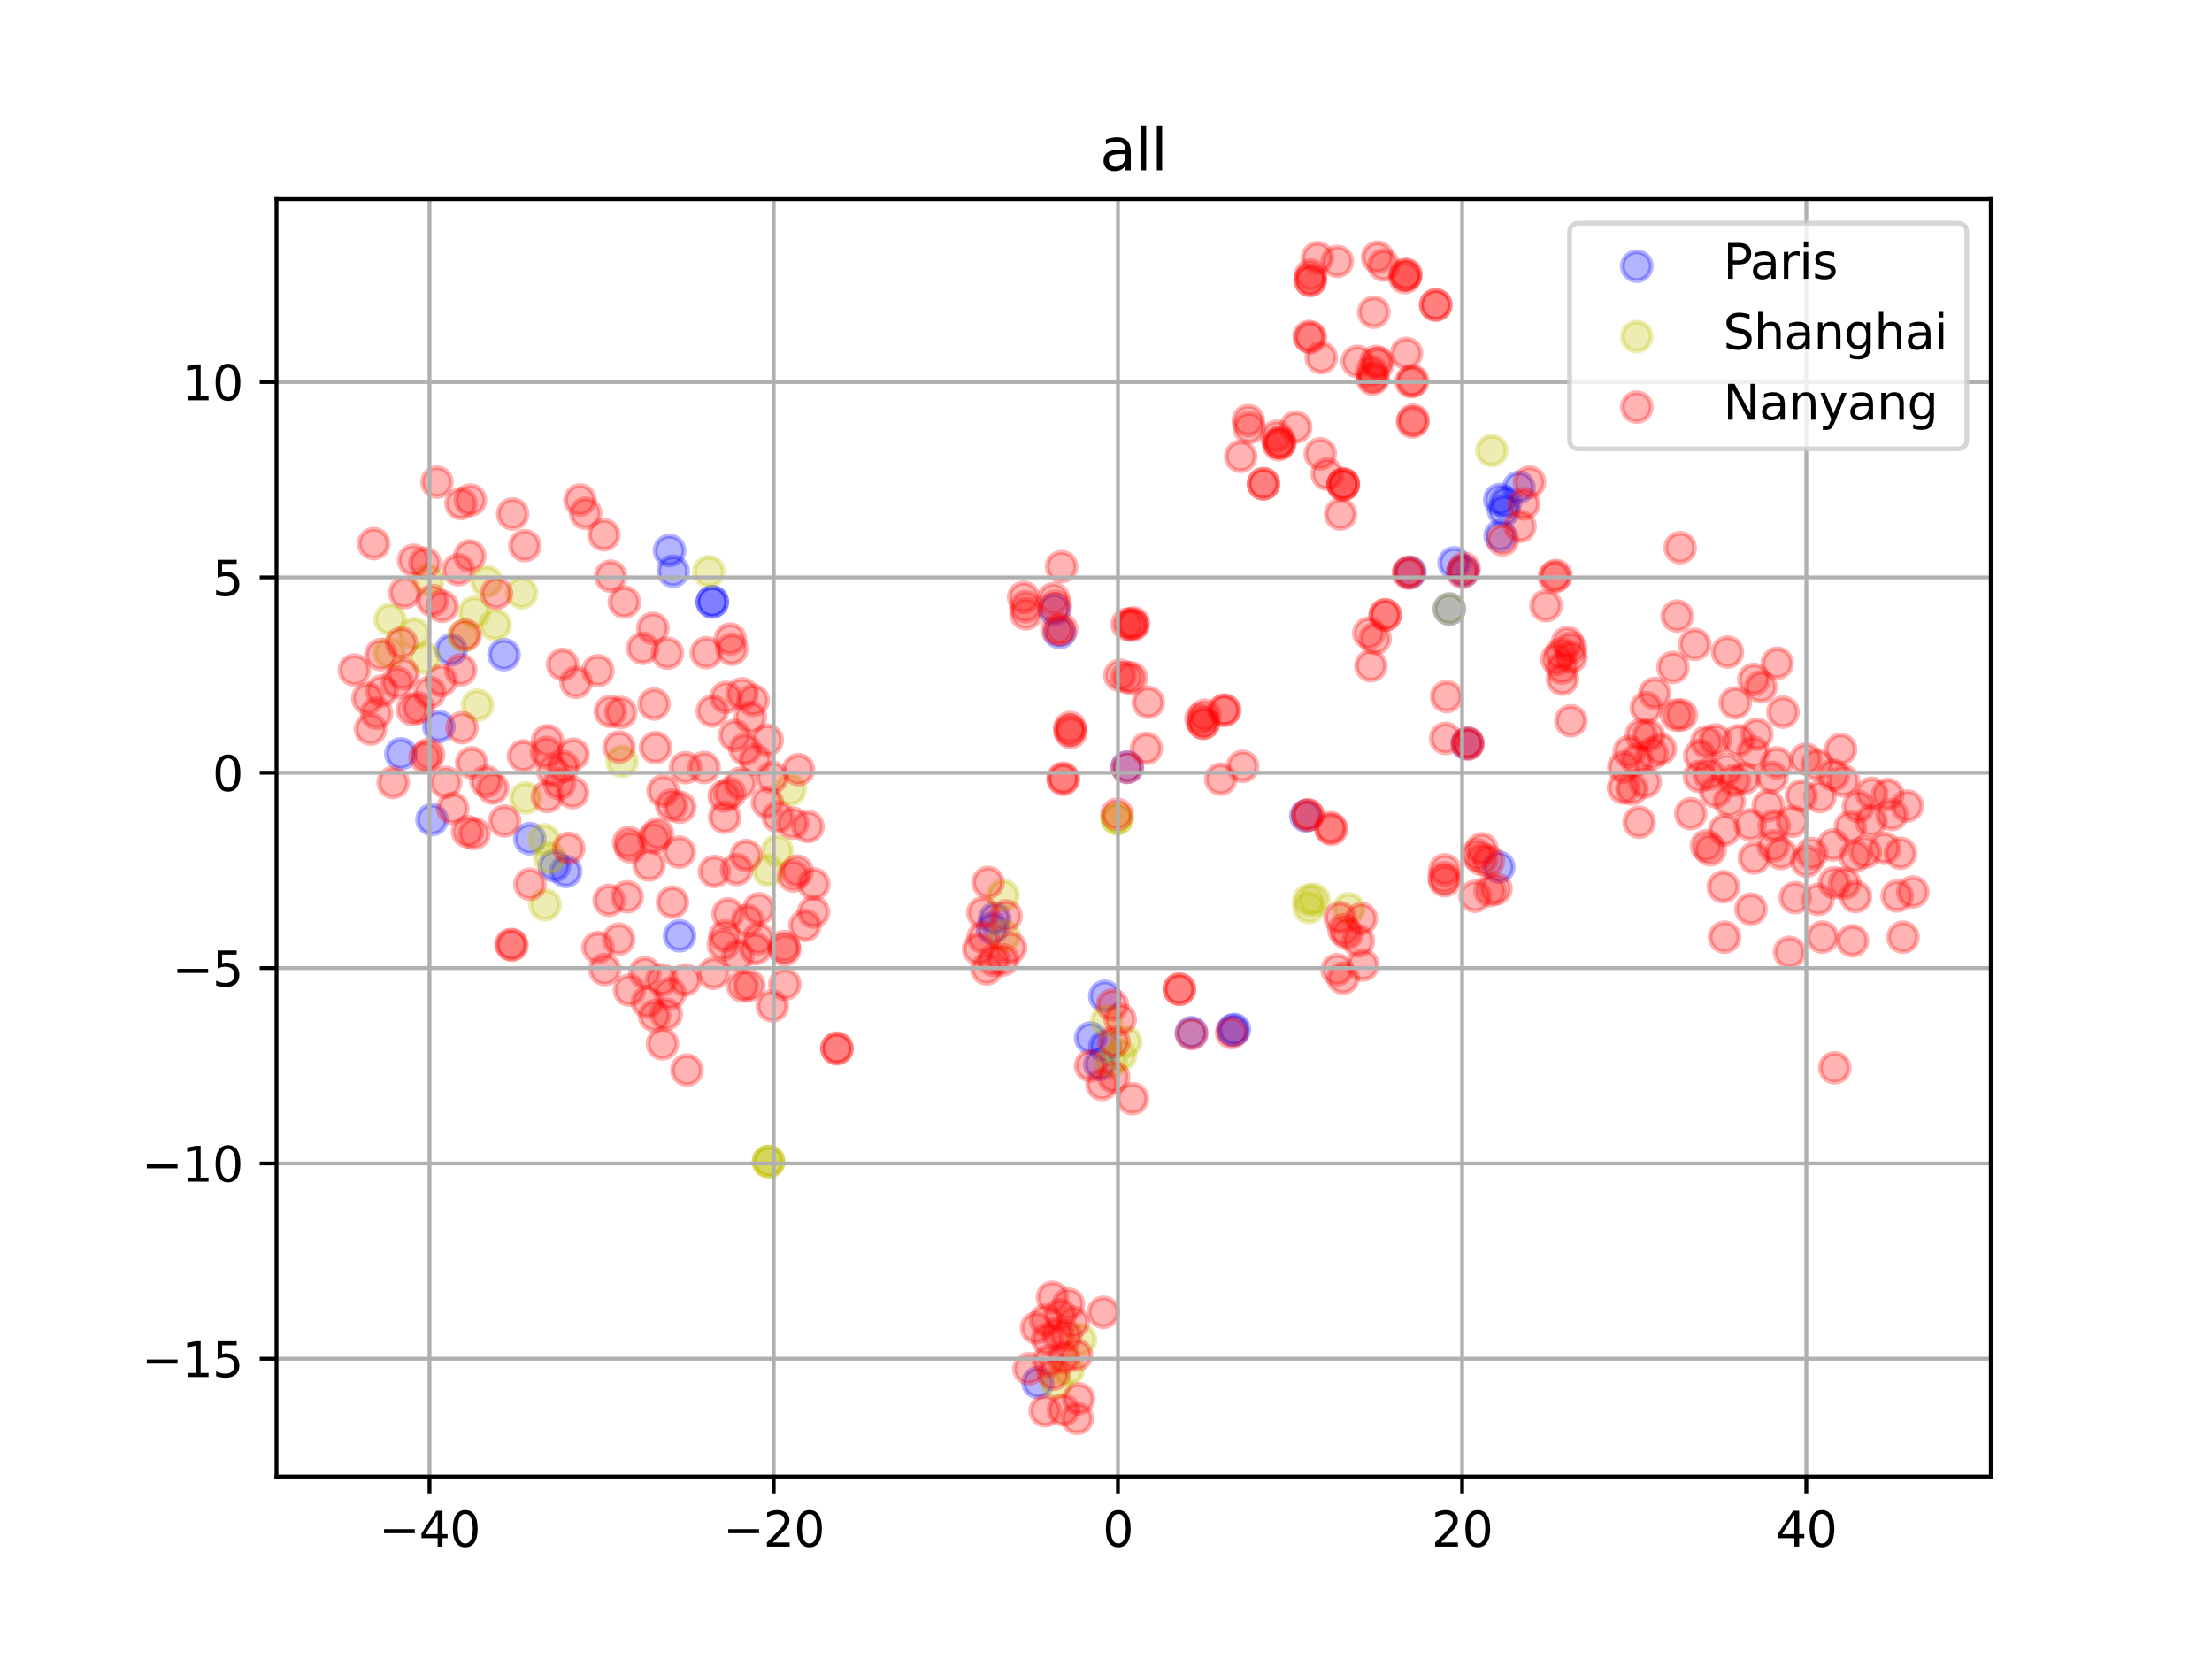 <?xml version="1.0" encoding="utf-8" standalone="no"?>
<!DOCTYPE svg PUBLIC "-//W3C//DTD SVG 1.1//EN"
  "http://www.w3.org/Graphics/SVG/1.1/DTD/svg11.dtd">
<svg xmlns:xlink="http://www.w3.org/1999/xlink" width="460.8pt" height="345.6pt" viewBox="0 0 460.8 345.6" xmlns="http://www.w3.org/2000/svg" version="1.1">
 <defs>
  <style type="text/css">*{stroke-linejoin: round; stroke-linecap: butt}</style>
 </defs>
 <g id="figure_1">
  <g id="patch_1">
   <path d="M 0 345.6 
L 460.8 345.6 
L 460.8 0 
L 0 0 
z
" style="fill: #ffffff"/>
  </g>
  <g id="axes_1">
   <g id="patch_2">
    <path d="M 57.6 307.584 
L 414.72 307.584 
L 414.72 41.472 
L 57.6 41.472 
z
" style="fill: #ffffff"/>
   </g>
   <g id="PathCollection_1">
    <defs>
     <path id="m31f8d74519" d="M 0 3 
C 0.796 3 1.559 2.684 2.121 2.121 
C 2.684 1.559 3 0.796 3 0 
C 3 -0.796 2.684 -1.559 2.121 -2.121 
C 1.559 -2.684 0.796 -3 0 -3 
C -0.796 -3 -1.559 -2.684 -2.121 -2.121 
C -2.684 -1.559 -3 -0.796 -3 0 
C -3 0.796 -2.684 1.559 -2.121 2.121 
C -1.559 2.684 -0.796 3 0 3 
z
" style="stroke: #0000ff; stroke-opacity: 0.3"/>
    </defs>
    <g clip-path="url(#p19be1dee9e)">
     <use xlink:href="#m31f8d74519" x="91.423" y="151.343" style="fill: #0000ff; fill-opacity: 0.3; stroke: #0000ff; stroke-opacity: 0.3"/>
     <use xlink:href="#m31f8d74519" x="305.617" y="154.87" style="fill: #0000ff; fill-opacity: 0.3; stroke: #0000ff; stroke-opacity: 0.3"/>
     <use xlink:href="#m31f8d74519" x="117.847" y="181.547" style="fill: #0000ff; fill-opacity: 0.3; stroke: #0000ff; stroke-opacity: 0.3"/>
     <use xlink:href="#m31f8d74519" x="148.38" y="125.367" style="fill: #0000ff; fill-opacity: 0.3; stroke: #0000ff; stroke-opacity: 0.3"/>
     <use xlink:href="#m31f8d74519" x="148.379" y="125.365" style="fill: #0000ff; fill-opacity: 0.3; stroke: #0000ff; stroke-opacity: 0.3"/>
     <use xlink:href="#m31f8d74519" x="272.026" y="169.971" style="fill: #0000ff; fill-opacity: 0.3; stroke: #0000ff; stroke-opacity: 0.3"/>
     <use xlink:href="#m31f8d74519" x="219.62" y="126.93" style="fill: #0000ff; fill-opacity: 0.3; stroke: #0000ff; stroke-opacity: 0.3"/>
     <use xlink:href="#m31f8d74519" x="216.229" y="288.028" style="fill: #0000ff; fill-opacity: 0.3; stroke: #0000ff; stroke-opacity: 0.3"/>
     <use xlink:href="#m31f8d74519" x="83.51" y="157.029" style="fill: #0000ff; fill-opacity: 0.3; stroke: #0000ff; stroke-opacity: 0.3"/>
     <use xlink:href="#m31f8d74519" x="312.216" y="180.615" style="fill: #0000ff; fill-opacity: 0.3; stroke: #0000ff; stroke-opacity: 0.3"/>
     <use xlink:href="#m31f8d74519" x="220.756" y="131.789" style="fill: #0000ff; fill-opacity: 0.3; stroke: #0000ff; stroke-opacity: 0.3"/>
     <use xlink:href="#m31f8d74519" x="93.978" y="135.345" style="fill: #0000ff; fill-opacity: 0.3; stroke: #0000ff; stroke-opacity: 0.3"/>
     <use xlink:href="#m31f8d74519" x="141.574" y="194.951" style="fill: #0000ff; fill-opacity: 0.3; stroke: #0000ff; stroke-opacity: 0.3"/>
     <use xlink:href="#m31f8d74519" x="257.146" y="214.472" style="fill: #0000ff; fill-opacity: 0.3; stroke: #0000ff; stroke-opacity: 0.3"/>
     <use xlink:href="#m31f8d74519" x="234.832" y="159.783" style="fill: #0000ff; fill-opacity: 0.3; stroke: #0000ff; stroke-opacity: 0.3"/>
     <use xlink:href="#m31f8d74519" x="230.18" y="217.995" style="fill: #0000ff; fill-opacity: 0.3; stroke: #0000ff; stroke-opacity: 0.3"/>
     <use xlink:href="#m31f8d74519" x="206.728" y="193.406" style="fill: #0000ff; fill-opacity: 0.3; stroke: #0000ff; stroke-opacity: 0.3"/>
     <use xlink:href="#m31f8d74519" x="89.992" y="170.738" style="fill: #0000ff; fill-opacity: 0.3; stroke: #0000ff; stroke-opacity: 0.3"/>
     <use xlink:href="#m31f8d74519" x="140.232" y="118.999" style="fill: #0000ff; fill-opacity: 0.3; stroke: #0000ff; stroke-opacity: 0.3"/>
     <use xlink:href="#m31f8d74519" x="230.151" y="207.543" style="fill: #0000ff; fill-opacity: 0.3; stroke: #0000ff; stroke-opacity: 0.3"/>
     <use xlink:href="#m31f8d74519" x="104.996" y="136.369" style="fill: #0000ff; fill-opacity: 0.3; stroke: #0000ff; stroke-opacity: 0.3"/>
     <use xlink:href="#m31f8d74519" x="229.101" y="221.749" style="fill: #0000ff; fill-opacity: 0.3; stroke: #0000ff; stroke-opacity: 0.3"/>
     <use xlink:href="#m31f8d74519" x="293.763" y="119.237" style="fill: #0000ff; fill-opacity: 0.3; stroke: #0000ff; stroke-opacity: 0.3"/>
     <use xlink:href="#m31f8d74519" x="316.414" y="101.498" style="fill: #0000ff; fill-opacity: 0.3; stroke: #0000ff; stroke-opacity: 0.3"/>
     <use xlink:href="#m31f8d74519" x="207.215" y="191.329" style="fill: #0000ff; fill-opacity: 0.3; stroke: #0000ff; stroke-opacity: 0.3"/>
     <use xlink:href="#m31f8d74519" x="301.926" y="126.875" style="fill: #0000ff; fill-opacity: 0.3; stroke: #0000ff; stroke-opacity: 0.3"/>
     <use xlink:href="#m31f8d74519" x="139.472" y="114.695" style="fill: #0000ff; fill-opacity: 0.3; stroke: #0000ff; stroke-opacity: 0.3"/>
     <use xlink:href="#m31f8d74519" x="302.927" y="117.254" style="fill: #0000ff; fill-opacity: 0.3; stroke: #0000ff; stroke-opacity: 0.3"/>
     <use xlink:href="#m31f8d74519" x="313.654" y="104.628" style="fill: #0000ff; fill-opacity: 0.3; stroke: #0000ff; stroke-opacity: 0.3"/>
     <use xlink:href="#m31f8d74519" x="227.208" y="216.221" style="fill: #0000ff; fill-opacity: 0.3; stroke: #0000ff; stroke-opacity: 0.3"/>
     <use xlink:href="#m31f8d74519" x="313.239" y="106.401" style="fill: #0000ff; fill-opacity: 0.3; stroke: #0000ff; stroke-opacity: 0.3"/>
     <use xlink:href="#m31f8d74519" x="304.816" y="118.96" style="fill: #0000ff; fill-opacity: 0.3; stroke: #0000ff; stroke-opacity: 0.3"/>
     <use xlink:href="#m31f8d74519" x="248.183" y="215.138" style="fill: #0000ff; fill-opacity: 0.3; stroke: #0000ff; stroke-opacity: 0.3"/>
     <use xlink:href="#m31f8d74519" x="312.413" y="104.07" style="fill: #0000ff; fill-opacity: 0.3; stroke: #0000ff; stroke-opacity: 0.3"/>
     <use xlink:href="#m31f8d74519" x="256.808" y="214.64" style="fill: #0000ff; fill-opacity: 0.3; stroke: #0000ff; stroke-opacity: 0.3"/>
     <use xlink:href="#m31f8d74519" x="312.531" y="111.593" style="fill: #0000ff; fill-opacity: 0.3; stroke: #0000ff; stroke-opacity: 0.3"/>
     <use xlink:href="#m31f8d74519" x="115.484" y="180.364" style="fill: #0000ff; fill-opacity: 0.3; stroke: #0000ff; stroke-opacity: 0.3"/>
     <use xlink:href="#m31f8d74519" x="110.367" y="174.718" style="fill: #0000ff; fill-opacity: 0.3; stroke: #0000ff; stroke-opacity: 0.3"/>
    </g>
   </g>
   <g id="PathCollection_2">
    <defs>
     <path id="m6ad2b1a3c4" d="M 0 3 
C 0.796 3 1.559 2.684 2.121 2.121 
C 2.684 1.559 3 0.796 3 0 
C 3 -0.796 2.684 -1.559 2.121 -2.121 
C 1.559 -2.684 0.796 -3 0 -3 
C -0.796 -3 -1.559 -2.684 -2.121 -2.121 
C -2.684 -1.559 -3 -0.796 -3 0 
C -3 0.796 -2.684 1.559 -2.121 2.121 
C -1.559 2.684 -0.796 3 0 3 
z
" style="stroke: #bfbf00; stroke-opacity: 0.3"/>
    </defs>
    <g clip-path="url(#p19be1dee9e)">
     <use xlink:href="#m6ad2b1a3c4" x="209.221" y="194.968" style="fill: #bfbf00; fill-opacity: 0.3; stroke: #bfbf00; stroke-opacity: 0.3"/>
     <use xlink:href="#m6ad2b1a3c4" x="160.137" y="241.99" style="fill: #bfbf00; fill-opacity: 0.3; stroke: #bfbf00; stroke-opacity: 0.3"/>
     <use xlink:href="#m6ad2b1a3c4" x="99.476" y="146.91" style="fill: #bfbf00; fill-opacity: 0.3; stroke: #bfbf00; stroke-opacity: 0.3"/>
     <use xlink:href="#m6ad2b1a3c4" x="222.577" y="285.331" style="fill: #bfbf00; fill-opacity: 0.3; stroke: #bfbf00; stroke-opacity: 0.3"/>
     <use xlink:href="#m6ad2b1a3c4" x="301.911" y="126.856" style="fill: #bfbf00; fill-opacity: 0.3; stroke: #bfbf00; stroke-opacity: 0.3"/>
     <use xlink:href="#m6ad2b1a3c4" x="113.331" y="174.939" style="fill: #bfbf00; fill-opacity: 0.3; stroke: #bfbf00; stroke-opacity: 0.3"/>
     <use xlink:href="#m6ad2b1a3c4" x="310.774" y="93.867" style="fill: #bfbf00; fill-opacity: 0.3; stroke: #bfbf00; stroke-opacity: 0.3"/>
     <use xlink:href="#m6ad2b1a3c4" x="81.237" y="129.016" style="fill: #bfbf00; fill-opacity: 0.3; stroke: #bfbf00; stroke-opacity: 0.3"/>
     <use xlink:href="#m6ad2b1a3c4" x="113.558" y="188.481" style="fill: #bfbf00; fill-opacity: 0.3; stroke: #bfbf00; stroke-opacity: 0.3"/>
     <use xlink:href="#m6ad2b1a3c4" x="272.651" y="187.472" style="fill: #bfbf00; fill-opacity: 0.3; stroke: #bfbf00; stroke-opacity: 0.3"/>
     <use xlink:href="#m6ad2b1a3c4" x="89.175" y="120.813" style="fill: #bfbf00; fill-opacity: 0.3; stroke: #bfbf00; stroke-opacity: 0.3"/>
     <use xlink:href="#m6ad2b1a3c4" x="273.741" y="187.396" style="fill: #bfbf00; fill-opacity: 0.3; stroke: #bfbf00; stroke-opacity: 0.3"/>
     <use xlink:href="#m6ad2b1a3c4" x="164.625" y="164.502" style="fill: #bfbf00; fill-opacity: 0.3; stroke: #bfbf00; stroke-opacity: 0.3"/>
     <use xlink:href="#m6ad2b1a3c4" x="160.054" y="181.351" style="fill: #bfbf00; fill-opacity: 0.3; stroke: #bfbf00; stroke-opacity: 0.3"/>
     <use xlink:href="#m6ad2b1a3c4" x="161.933" y="177.247" style="fill: #bfbf00; fill-opacity: 0.3; stroke: #bfbf00; stroke-opacity: 0.3"/>
     <use xlink:href="#m6ad2b1a3c4" x="129.578" y="158.607" style="fill: #bfbf00; fill-opacity: 0.3; stroke: #bfbf00; stroke-opacity: 0.3"/>
     <use xlink:href="#m6ad2b1a3c4" x="220.118" y="288.087" style="fill: #bfbf00; fill-opacity: 0.3; stroke: #bfbf00; stroke-opacity: 0.3"/>
     <use xlink:href="#m6ad2b1a3c4" x="147.68" y="119.082" style="fill: #bfbf00; fill-opacity: 0.3; stroke: #bfbf00; stroke-opacity: 0.3"/>
     <use xlink:href="#m6ad2b1a3c4" x="101.405" y="121.115" style="fill: #bfbf00; fill-opacity: 0.3; stroke: #bfbf00; stroke-opacity: 0.3"/>
     <use xlink:href="#m6ad2b1a3c4" x="232.718" y="170.531" style="fill: #bfbf00; fill-opacity: 0.3; stroke: #bfbf00; stroke-opacity: 0.3"/>
     <use xlink:href="#m6ad2b1a3c4" x="103.162" y="130.149" style="fill: #bfbf00; fill-opacity: 0.3; stroke: #bfbf00; stroke-opacity: 0.3"/>
     <use xlink:href="#m6ad2b1a3c4" x="280.99" y="189.302" style="fill: #bfbf00; fill-opacity: 0.3; stroke: #bfbf00; stroke-opacity: 0.3"/>
     <use xlink:href="#m6ad2b1a3c4" x="272.688" y="189.054" style="fill: #bfbf00; fill-opacity: 0.3; stroke: #bfbf00; stroke-opacity: 0.3"/>
     <use xlink:href="#m6ad2b1a3c4" x="88.518" y="137.102" style="fill: #bfbf00; fill-opacity: 0.3; stroke: #bfbf00; stroke-opacity: 0.3"/>
     <use xlink:href="#m6ad2b1a3c4" x="230.529" y="212.672" style="fill: #bfbf00; fill-opacity: 0.3; stroke: #bfbf00; stroke-opacity: 0.3"/>
     <use xlink:href="#m6ad2b1a3c4" x="233.418" y="219.856" style="fill: #bfbf00; fill-opacity: 0.3; stroke: #bfbf00; stroke-opacity: 0.3"/>
     <use xlink:href="#m6ad2b1a3c4" x="86.228" y="131.964" style="fill: #bfbf00; fill-opacity: 0.3; stroke: #bfbf00; stroke-opacity: 0.3"/>
     <use xlink:href="#m6ad2b1a3c4" x="232.719" y="170.53" style="fill: #bfbf00; fill-opacity: 0.3; stroke: #bfbf00; stroke-opacity: 0.3"/>
     <use xlink:href="#m6ad2b1a3c4" x="208.961" y="186.491" style="fill: #bfbf00; fill-opacity: 0.3; stroke: #bfbf00; stroke-opacity: 0.3"/>
     <use xlink:href="#m6ad2b1a3c4" x="96.549" y="132.45" style="fill: #bfbf00; fill-opacity: 0.3; stroke: #bfbf00; stroke-opacity: 0.3"/>
     <use xlink:href="#m6ad2b1a3c4" x="108.685" y="123.504" style="fill: #bfbf00; fill-opacity: 0.3; stroke: #bfbf00; stroke-opacity: 0.3"/>
     <use xlink:href="#m6ad2b1a3c4" x="225.097" y="279.055" style="fill: #bfbf00; fill-opacity: 0.3; stroke: #bfbf00; stroke-opacity: 0.3"/>
     <use xlink:href="#m6ad2b1a3c4" x="234.535" y="217.03" style="fill: #bfbf00; fill-opacity: 0.3; stroke: #bfbf00; stroke-opacity: 0.3"/>
     <use xlink:href="#m6ad2b1a3c4" x="109.501" y="166.226" style="fill: #bfbf00; fill-opacity: 0.3; stroke: #bfbf00; stroke-opacity: 0.3"/>
     <use xlink:href="#m6ad2b1a3c4" x="81.165" y="135.987" style="fill: #bfbf00; fill-opacity: 0.3; stroke: #bfbf00; stroke-opacity: 0.3"/>
     <use xlink:href="#m6ad2b1a3c4" x="98.841" y="127.534" style="fill: #bfbf00; fill-opacity: 0.3; stroke: #bfbf00; stroke-opacity: 0.3"/>
     <use xlink:href="#m6ad2b1a3c4" x="231.516" y="221.18" style="fill: #bfbf00; fill-opacity: 0.3; stroke: #bfbf00; stroke-opacity: 0.3"/>
     <use xlink:href="#m6ad2b1a3c4" x="114.495" y="178.69" style="fill: #bfbf00; fill-opacity: 0.3; stroke: #bfbf00; stroke-opacity: 0.3"/>
     <use xlink:href="#m6ad2b1a3c4" x="160.088" y="241.966" style="fill: #bfbf00; fill-opacity: 0.3; stroke: #bfbf00; stroke-opacity: 0.3"/>
     <use xlink:href="#m6ad2b1a3c4" x="160.083" y="241.971" style="fill: #bfbf00; fill-opacity: 0.3; stroke: #bfbf00; stroke-opacity: 0.3"/>
    </g>
   </g>
   <g id="PathCollection_3">
    <defs>
     <path id="m3224388487" d="M 0 3 
C 0.796 3 1.559 2.684 2.121 2.121 
C 2.684 1.559 3 0.796 3 0 
C 3 -0.796 2.684 -1.559 2.121 -2.121 
C 1.559 -2.684 0.796 -3 0 -3 
C -0.796 -3 -1.559 -2.684 -2.121 -2.121 
C -2.684 -1.559 -3 -0.796 -3 0 
C -3 0.796 -2.684 1.559 -2.121 2.121 
C -1.559 2.684 -0.796 3 0 3 
z
" style="stroke: #ff0000; stroke-opacity: 0.3"/>
    </defs>
    <g clip-path="url(#p19be1dee9e)">
     <use xlink:href="#m3224388487" x="254.298" y="162.316" style="fill: #ff0000; fill-opacity: 0.3; stroke: #ff0000; stroke-opacity: 0.3"/>
     <use xlink:href="#m3224388487" x="279.801" y="100.948" style="fill: #ff0000; fill-opacity: 0.3; stroke: #ff0000; stroke-opacity: 0.3"/>
     <use xlink:href="#m3224388487" x="305.786" y="154.756" style="fill: #ff0000; fill-opacity: 0.3; stroke: #ff0000; stroke-opacity: 0.3"/>
     <use xlink:href="#m3224388487" x="318.624" y="100.424" style="fill: #ff0000; fill-opacity: 0.3; stroke: #ff0000; stroke-opacity: 0.3"/>
     <use xlink:href="#m3224388487" x="94.315" y="168.393" style="fill: #ff0000; fill-opacity: 0.3; stroke: #ff0000; stroke-opacity: 0.3"/>
     <use xlink:href="#m3224388487" x="125.801" y="111.4" style="fill: #ff0000; fill-opacity: 0.3; stroke: #ff0000; stroke-opacity: 0.3"/>
     <use xlink:href="#m3224388487" x="248.242" y="215.349" style="fill: #ff0000; fill-opacity: 0.3; stroke: #ff0000; stroke-opacity: 0.3"/>
     <use xlink:href="#m3224388487" x="166.052" y="181.467" style="fill: #ff0000; fill-opacity: 0.3; stroke: #ff0000; stroke-opacity: 0.3"/>
     <use xlink:href="#m3224388487" x="277.36" y="172.767" style="fill: #ff0000; fill-opacity: 0.3; stroke: #ff0000; stroke-opacity: 0.3"/>
     <use xlink:href="#m3224388487" x="250.674" y="150.623" style="fill: #ff0000; fill-opacity: 0.3; stroke: #ff0000; stroke-opacity: 0.3"/>
     <use xlink:href="#m3224388487" x="97.868" y="115.809" style="fill: #ff0000; fill-opacity: 0.3; stroke: #ff0000; stroke-opacity: 0.3"/>
     <use xlink:href="#m3224388487" x="152.132" y="133.136" style="fill: #ff0000; fill-opacity: 0.3; stroke: #ff0000; stroke-opacity: 0.3"/>
     <use xlink:href="#m3224388487" x="84.318" y="123.462" style="fill: #ff0000; fill-opacity: 0.3; stroke: #ff0000; stroke-opacity: 0.3"/>
     <use xlink:href="#m3224388487" x="109.334" y="113.668" style="fill: #ff0000; fill-opacity: 0.3; stroke: #ff0000; stroke-opacity: 0.3"/>
     <use xlink:href="#m3224388487" x="130.663" y="186.825" style="fill: #ff0000; fill-opacity: 0.3; stroke: #ff0000; stroke-opacity: 0.3"/>
     <use xlink:href="#m3224388487" x="341.47" y="171.28" style="fill: #ff0000; fill-opacity: 0.3; stroke: #ff0000; stroke-opacity: 0.3"/>
     <use xlink:href="#m3224388487" x="119.303" y="165.108" style="fill: #ff0000; fill-opacity: 0.3; stroke: #ff0000; stroke-opacity: 0.3"/>
     <use xlink:href="#m3224388487" x="130.059" y="125.421" style="fill: #ff0000; fill-opacity: 0.3; stroke: #ff0000; stroke-opacity: 0.3"/>
     <use xlink:href="#m3224388487" x="272.463" y="169.765" style="fill: #ff0000; fill-opacity: 0.3; stroke: #ff0000; stroke-opacity: 0.3"/>
     <use xlink:href="#m3224388487" x="301.004" y="181.197" style="fill: #ff0000; fill-opacity: 0.3; stroke: #ff0000; stroke-opacity: 0.3"/>
     <use xlink:href="#m3224388487" x="135.996" y="130.896" style="fill: #ff0000; fill-opacity: 0.3; stroke: #ff0000; stroke-opacity: 0.3"/>
     <use xlink:href="#m3224388487" x="286.178" y="65.03" style="fill: #ff0000; fill-opacity: 0.3; stroke: #ff0000; stroke-opacity: 0.3"/>
     <use xlink:href="#m3224388487" x="279.156" y="191.144" style="fill: #ff0000; fill-opacity: 0.3; stroke: #ff0000; stroke-opacity: 0.3"/>
     <use xlink:href="#m3224388487" x="215.903" y="276.616" style="fill: #ff0000; fill-opacity: 0.3; stroke: #ff0000; stroke-opacity: 0.3"/>
     <use xlink:href="#m3224388487" x="207.006" y="200.052" style="fill: #ff0000; fill-opacity: 0.3; stroke: #ff0000; stroke-opacity: 0.3"/>
     <use xlink:href="#m3224388487" x="258.459" y="95.069" style="fill: #ff0000; fill-opacity: 0.3; stroke: #ff0000; stroke-opacity: 0.3"/>
     <use xlink:href="#m3224388487" x="356.28" y="177.016" style="fill: #ff0000; fill-opacity: 0.3; stroke: #ff0000; stroke-opacity: 0.3"/>
     <use xlink:href="#m3224388487" x="365.362" y="141.534" style="fill: #ff0000; fill-opacity: 0.3; stroke: #ff0000; stroke-opacity: 0.3"/>
     <use xlink:href="#m3224388487" x="168.306" y="172.187" style="fill: #ff0000; fill-opacity: 0.3; stroke: #ff0000; stroke-opacity: 0.3"/>
     <use xlink:href="#m3224388487" x="357.415" y="164.962" style="fill: #ff0000; fill-opacity: 0.3; stroke: #ff0000; stroke-opacity: 0.3"/>
     <use xlink:href="#m3224388487" x="357.342" y="154.14" style="fill: #ff0000; fill-opacity: 0.3; stroke: #ff0000; stroke-opacity: 0.3"/>
     <use xlink:href="#m3224388487" x="364.749" y="189.392" style="fill: #ff0000; fill-opacity: 0.3; stroke: #ff0000; stroke-opacity: 0.3"/>
     <use xlink:href="#m3224388487" x="299.087" y="63.477" style="fill: #ff0000; fill-opacity: 0.3; stroke: #ff0000; stroke-opacity: 0.3"/>
     <use xlink:href="#m3224388487" x="389.899" y="165.264" style="fill: #ff0000; fill-opacity: 0.3; stroke: #ff0000; stroke-opacity: 0.3"/>
     <use xlink:href="#m3224388487" x="205.572" y="201.842" style="fill: #ff0000; fill-opacity: 0.3; stroke: #ff0000; stroke-opacity: 0.3"/>
     <use xlink:href="#m3224388487" x="218.413" y="283.528" style="fill: #ff0000; fill-opacity: 0.3; stroke: #ff0000; stroke-opacity: 0.3"/>
     <use xlink:href="#m3224388487" x="272.913" y="58.324" style="fill: #ff0000; fill-opacity: 0.3; stroke: #ff0000; stroke-opacity: 0.3"/>
     <use xlink:href="#m3224388487" x="220.894" y="273.895" style="fill: #ff0000; fill-opacity: 0.3; stroke: #ff0000; stroke-opacity: 0.3"/>
     <use xlink:href="#m3224388487" x="307.709" y="178.068" style="fill: #ff0000; fill-opacity: 0.3; stroke: #ff0000; stroke-opacity: 0.3"/>
     <use xlink:href="#m3224388487" x="344.169" y="156.937" style="fill: #ff0000; fill-opacity: 0.3; stroke: #ff0000; stroke-opacity: 0.3"/>
     <use xlink:href="#m3224388487" x="383.436" y="156.114" style="fill: #ff0000; fill-opacity: 0.3; stroke: #ff0000; stroke-opacity: 0.3"/>
     <use xlink:href="#m3224388487" x="285.58" y="138.671" style="fill: #ff0000; fill-opacity: 0.3; stroke: #ff0000; stroke-opacity: 0.3"/>
     <use xlink:href="#m3224388487" x="263.219" y="100.743" style="fill: #ff0000; fill-opacity: 0.3; stroke: #ff0000; stroke-opacity: 0.3"/>
     <use xlink:href="#m3224388487" x="76.615" y="145.498" style="fill: #ff0000; fill-opacity: 0.3; stroke: #ff0000; stroke-opacity: 0.3"/>
     <use xlink:href="#m3224388487" x="77.85" y="113.242" style="fill: #ff0000; fill-opacity: 0.3; stroke: #ff0000; stroke-opacity: 0.3"/>
     <use xlink:href="#m3224388487" x="340.983" y="158.278" style="fill: #ff0000; fill-opacity: 0.3; stroke: #ff0000; stroke-opacity: 0.3"/>
     <use xlink:href="#m3224388487" x="143.095" y="222.93" style="fill: #ff0000; fill-opacity: 0.3; stroke: #ff0000; stroke-opacity: 0.3"/>
     <use xlink:href="#m3224388487" x="119.413" y="157.104" style="fill: #ff0000; fill-opacity: 0.3; stroke: #ff0000; stroke-opacity: 0.3"/>
     <use xlink:href="#m3224388487" x="158.073" y="189.317" style="fill: #ff0000; fill-opacity: 0.3; stroke: #ff0000; stroke-opacity: 0.3"/>
     <use xlink:href="#m3224388487" x="139.898" y="167.72" style="fill: #ff0000; fill-opacity: 0.3; stroke: #ff0000; stroke-opacity: 0.3"/>
     <use xlink:href="#m3224388487" x="78.449" y="148.587" style="fill: #ff0000; fill-opacity: 0.3; stroke: #ff0000; stroke-opacity: 0.3"/>
     <use xlink:href="#m3224388487" x="138.01" y="217.457" style="fill: #ff0000; fill-opacity: 0.3; stroke: #ff0000; stroke-opacity: 0.3"/>
     <use xlink:href="#m3224388487" x="86.165" y="116.71" style="fill: #ff0000; fill-opacity: 0.3; stroke: #ff0000; stroke-opacity: 0.3"/>
     <use xlink:href="#m3224388487" x="116.553" y="163.245" style="fill: #ff0000; fill-opacity: 0.3; stroke: #ff0000; stroke-opacity: 0.3"/>
     <use xlink:href="#m3224388487" x="128.901" y="195.647" style="fill: #ff0000; fill-opacity: 0.3; stroke: #ff0000; stroke-opacity: 0.3"/>
     <use xlink:href="#m3224388487" x="396.431" y="195.237" style="fill: #ff0000; fill-opacity: 0.3; stroke: #ff0000; stroke-opacity: 0.3"/>
     <use xlink:href="#m3224388487" x="398.487" y="185.8" style="fill: #ff0000; fill-opacity: 0.3; stroke: #ff0000; stroke-opacity: 0.3"/>
     <use xlink:href="#m3224388487" x="359.859" y="135.83" style="fill: #ff0000; fill-opacity: 0.3; stroke: #ff0000; stroke-opacity: 0.3"/>
     <use xlink:href="#m3224388487" x="393.243" y="165.508" style="fill: #ff0000; fill-opacity: 0.3; stroke: #ff0000; stroke-opacity: 0.3"/>
     <use xlink:href="#m3224388487" x="365.45" y="178.731" style="fill: #ff0000; fill-opacity: 0.3; stroke: #ff0000; stroke-opacity: 0.3"/>
     <use xlink:href="#m3224388487" x="160.901" y="209.556" style="fill: #ff0000; fill-opacity: 0.3; stroke: #ff0000; stroke-opacity: 0.3"/>
     <use xlink:href="#m3224388487" x="131.124" y="206.265" style="fill: #ff0000; fill-opacity: 0.3; stroke: #ff0000; stroke-opacity: 0.3"/>
     <use xlink:href="#m3224388487" x="394.107" y="169.7" style="fill: #ff0000; fill-opacity: 0.3; stroke: #ff0000; stroke-opacity: 0.3"/>
     <use xlink:href="#m3224388487" x="141.524" y="177.51" style="fill: #ff0000; fill-opacity: 0.3; stroke: #ff0000; stroke-opacity: 0.3"/>
     <use xlink:href="#m3224388487" x="327.272" y="136.861" style="fill: #ff0000; fill-opacity: 0.3; stroke: #ff0000; stroke-opacity: 0.3"/>
     <use xlink:href="#m3224388487" x="91.913" y="141.768" style="fill: #ff0000; fill-opacity: 0.3; stroke: #ff0000; stroke-opacity: 0.3"/>
     <use xlink:href="#m3224388487" x="96.035" y="104.903" style="fill: #ff0000; fill-opacity: 0.3; stroke: #ff0000; stroke-opacity: 0.3"/>
     <use xlink:href="#m3224388487" x="135.207" y="180.207" style="fill: #ff0000; fill-opacity: 0.3; stroke: #ff0000; stroke-opacity: 0.3"/>
     <use xlink:href="#m3224388487" x="89.535" y="144.243" style="fill: #ff0000; fill-opacity: 0.3; stroke: #ff0000; stroke-opacity: 0.3"/>
     <use xlink:href="#m3224388487" x="365.986" y="152.969" style="fill: #ff0000; fill-opacity: 0.3; stroke: #ff0000; stroke-opacity: 0.3"/>
     <use xlink:href="#m3224388487" x="325.165" y="136.223" style="fill: #ff0000; fill-opacity: 0.3; stroke: #ff0000; stroke-opacity: 0.3"/>
     <use xlink:href="#m3224388487" x="238.817" y="155.899" style="fill: #ff0000; fill-opacity: 0.3; stroke: #ff0000; stroke-opacity: 0.3"/>
     <use xlink:href="#m3224388487" x="118.476" y="176.721" style="fill: #ff0000; fill-opacity: 0.3; stroke: #ff0000; stroke-opacity: 0.3"/>
     <use xlink:href="#m3224388487" x="327.195" y="134.99" style="fill: #ff0000; fill-opacity: 0.3; stroke: #ff0000; stroke-opacity: 0.3"/>
     <use xlink:href="#m3224388487" x="371.011" y="177.811" style="fill: #ff0000; fill-opacity: 0.3; stroke: #ff0000; stroke-opacity: 0.3"/>
     <use xlink:href="#m3224388487" x="369.414" y="176.197" style="fill: #ff0000; fill-opacity: 0.3; stroke: #ff0000; stroke-opacity: 0.3"/>
     <use xlink:href="#m3224388487" x="260.216" y="89.092" style="fill: #ff0000; fill-opacity: 0.3; stroke: #ff0000; stroke-opacity: 0.3"/>
     <use xlink:href="#m3224388487" x="220.318" y="277.838" style="fill: #ff0000; fill-opacity: 0.3; stroke: #ff0000; stroke-opacity: 0.3"/>
     <use xlink:href="#m3224388487" x="157.418" y="197.659" style="fill: #ff0000; fill-opacity: 0.3; stroke: #ff0000; stroke-opacity: 0.3"/>
     <use xlink:href="#m3224388487" x="151.036" y="194.952" style="fill: #ff0000; fill-opacity: 0.3; stroke: #ff0000; stroke-opacity: 0.3"/>
     <use xlink:href="#m3224388487" x="140.091" y="187.958" style="fill: #ff0000; fill-opacity: 0.3; stroke: #ff0000; stroke-opacity: 0.3"/>
     <use xlink:href="#m3224388487" x="150.692" y="196.787" style="fill: #ff0000; fill-opacity: 0.3; stroke: #ff0000; stroke-opacity: 0.3"/>
     <use xlink:href="#m3224388487" x="285.144" y="131.894" style="fill: #ff0000; fill-opacity: 0.3; stroke: #ff0000; stroke-opacity: 0.3"/>
     <use xlink:href="#m3224388487" x="286.661" y="75.294" style="fill: #ff0000; fill-opacity: 0.3; stroke: #ff0000; stroke-opacity: 0.3"/>
     <use xlink:href="#m3224388487" x="174.361" y="218.355" style="fill: #ff0000; fill-opacity: 0.3; stroke: #ff0000; stroke-opacity: 0.3"/>
     <use xlink:href="#m3224388487" x="379.65" y="195.219" style="fill: #ff0000; fill-opacity: 0.3; stroke: #ff0000; stroke-opacity: 0.3"/>
     <use xlink:href="#m3224388487" x="288.57" y="128.052" style="fill: #ff0000; fill-opacity: 0.3; stroke: #ff0000; stroke-opacity: 0.3"/>
     <use xlink:href="#m3224388487" x="377.41" y="177.801" style="fill: #ff0000; fill-opacity: 0.3; stroke: #ff0000; stroke-opacity: 0.3"/>
     <use xlink:href="#m3224388487" x="365.214" y="156.697" style="fill: #ff0000; fill-opacity: 0.3; stroke: #ff0000; stroke-opacity: 0.3"/>
     <use xlink:href="#m3224388487" x="359.259" y="172.93" style="fill: #ff0000; fill-opacity: 0.3; stroke: #ff0000; stroke-opacity: 0.3"/>
     <use xlink:href="#m3224388487" x="364.565" y="171.826" style="fill: #ff0000; fill-opacity: 0.3; stroke: #ff0000; stroke-opacity: 0.3"/>
     <use xlink:href="#m3224388487" x="159.82" y="154.186" style="fill: #ff0000; fill-opacity: 0.3; stroke: #ff0000; stroke-opacity: 0.3"/>
     <use xlink:href="#m3224388487" x="366.837" y="143.098" style="fill: #ff0000; fill-opacity: 0.3; stroke: #ff0000; stroke-opacity: 0.3"/>
     <use xlink:href="#m3224388487" x="354.029" y="161.767" style="fill: #ff0000; fill-opacity: 0.3; stroke: #ff0000; stroke-opacity: 0.3"/>
     <use xlink:href="#m3224388487" x="222.863" y="152.133" style="fill: #ff0000; fill-opacity: 0.3; stroke: #ff0000; stroke-opacity: 0.3"/>
     <use xlink:href="#m3224388487" x="379.134" y="165.955" style="fill: #ff0000; fill-opacity: 0.3; stroke: #ff0000; stroke-opacity: 0.3"/>
     <use xlink:href="#m3224388487" x="384.035" y="162.683" style="fill: #ff0000; fill-opacity: 0.3; stroke: #ff0000; stroke-opacity: 0.3"/>
     <use xlink:href="#m3224388487" x="354.091" y="157.386" style="fill: #ff0000; fill-opacity: 0.3; stroke: #ff0000; stroke-opacity: 0.3"/>
     <use xlink:href="#m3224388487" x="224.259" y="282.265" style="fill: #ff0000; fill-opacity: 0.3; stroke: #ff0000; stroke-opacity: 0.3"/>
     <use xlink:href="#m3224388487" x="301.147" y="153.815" style="fill: #ff0000; fill-opacity: 0.3; stroke: #ff0000; stroke-opacity: 0.3"/>
     <use xlink:href="#m3224388487" x="109.037" y="157.478" style="fill: #ff0000; fill-opacity: 0.3; stroke: #ff0000; stroke-opacity: 0.3"/>
     <use xlink:href="#m3224388487" x="356.033" y="161.266" style="fill: #ff0000; fill-opacity: 0.3; stroke: #ff0000; stroke-opacity: 0.3"/>
     <use xlink:href="#m3224388487" x="388.563" y="177.506" style="fill: #ff0000; fill-opacity: 0.3; stroke: #ff0000; stroke-opacity: 0.3"/>
     <use xlink:href="#m3224388487" x="91.019" y="100.43" style="fill: #ff0000; fill-opacity: 0.3; stroke: #ff0000; stroke-opacity: 0.3"/>
     <use xlink:href="#m3224388487" x="277.16" y="172.409" style="fill: #ff0000; fill-opacity: 0.3; stroke: #ff0000; stroke-opacity: 0.3"/>
     <use xlink:href="#m3224388487" x="358.993" y="184.733" style="fill: #ff0000; fill-opacity: 0.3; stroke: #ff0000; stroke-opacity: 0.3"/>
     <use xlink:href="#m3224388487" x="95.463" y="118.679" style="fill: #ff0000; fill-opacity: 0.3; stroke: #ff0000; stroke-opacity: 0.3"/>
     <use xlink:href="#m3224388487" x="232.014" y="224.366" style="fill: #ff0000; fill-opacity: 0.3; stroke: #ff0000; stroke-opacity: 0.3"/>
     <use xlink:href="#m3224388487" x="235.708" y="141.248" style="fill: #ff0000; fill-opacity: 0.3; stroke: #ff0000; stroke-opacity: 0.3"/>
     <use xlink:href="#m3224388487" x="275.035" y="94.536" style="fill: #ff0000; fill-opacity: 0.3; stroke: #ff0000; stroke-opacity: 0.3"/>
     <use xlink:href="#m3224388487" x="227.181" y="222.025" style="fill: #ff0000; fill-opacity: 0.3; stroke: #ff0000; stroke-opacity: 0.3"/>
     <use xlink:href="#m3224388487" x="310.086" y="179.322" style="fill: #ff0000; fill-opacity: 0.3; stroke: #ff0000; stroke-opacity: 0.3"/>
     <use xlink:href="#m3224388487" x="355.521" y="154.541" style="fill: #ff0000; fill-opacity: 0.3; stroke: #ff0000; stroke-opacity: 0.3"/>
     <use xlink:href="#m3224388487" x="234.774" y="159.874" style="fill: #ff0000; fill-opacity: 0.3; stroke: #ff0000; stroke-opacity: 0.3"/>
     <use xlink:href="#m3224388487" x="156.895" y="145.894" style="fill: #ff0000; fill-opacity: 0.3; stroke: #ff0000; stroke-opacity: 0.3"/>
     <use xlink:href="#m3224388487" x="88.526" y="117.305" style="fill: #ff0000; fill-opacity: 0.3; stroke: #ff0000; stroke-opacity: 0.3"/>
     <use xlink:href="#m3224388487" x="163.316" y="197.204" style="fill: #ff0000; fill-opacity: 0.3; stroke: #ff0000; stroke-opacity: 0.3"/>
     <use xlink:href="#m3224388487" x="250.701" y="150.684" style="fill: #ff0000; fill-opacity: 0.3; stroke: #ff0000; stroke-opacity: 0.3"/>
     <use xlink:href="#m3224388487" x="127.143" y="148.181" style="fill: #ff0000; fill-opacity: 0.3; stroke: #ff0000; stroke-opacity: 0.3"/>
     <use xlink:href="#m3224388487" x="378.729" y="187.37" style="fill: #ff0000; fill-opacity: 0.3; stroke: #ff0000; stroke-opacity: 0.3"/>
     <use xlink:href="#m3224388487" x="83.64" y="133.911" style="fill: #ff0000; fill-opacity: 0.3; stroke: #ff0000; stroke-opacity: 0.3"/>
     <use xlink:href="#m3224388487" x="174.335" y="218.493" style="fill: #ff0000; fill-opacity: 0.3; stroke: #ff0000; stroke-opacity: 0.3"/>
     <use xlink:href="#m3224388487" x="221.569" y="293.713" style="fill: #ff0000; fill-opacity: 0.3; stroke: #ff0000; stroke-opacity: 0.3"/>
     <use xlink:href="#m3224388487" x="151.255" y="145.265" style="fill: #ff0000; fill-opacity: 0.3; stroke: #ff0000; stroke-opacity: 0.3"/>
     <use xlink:href="#m3224388487" x="136.562" y="155.743" style="fill: #ff0000; fill-opacity: 0.3; stroke: #ff0000; stroke-opacity: 0.3"/>
     <use xlink:href="#m3224388487" x="204.787" y="195.271" style="fill: #ff0000; fill-opacity: 0.3; stroke: #ff0000; stroke-opacity: 0.3"/>
     <use xlink:href="#m3224388487" x="338.276" y="159.794" style="fill: #ff0000; fill-opacity: 0.3; stroke: #ff0000; stroke-opacity: 0.3"/>
     <use xlink:href="#m3224388487" x="113.999" y="165.943" style="fill: #ff0000; fill-opacity: 0.3; stroke: #ff0000; stroke-opacity: 0.3"/>
     <use xlink:href="#m3224388487" x="287.117" y="75.667" style="fill: #ff0000; fill-opacity: 0.3; stroke: #ff0000; stroke-opacity: 0.3"/>
     <use xlink:href="#m3224388487" x="154.743" y="205.419" style="fill: #ff0000; fill-opacity: 0.3; stroke: #ff0000; stroke-opacity: 0.3"/>
     <use xlink:href="#m3224388487" x="313.006" y="112.478" style="fill: #ff0000; fill-opacity: 0.3; stroke: #ff0000; stroke-opacity: 0.3"/>
     <use xlink:href="#m3224388487" x="397.329" y="167.898" style="fill: #ff0000; fill-opacity: 0.3; stroke: #ff0000; stroke-opacity: 0.3"/>
     <use xlink:href="#m3224388487" x="371.435" y="148.356" style="fill: #ff0000; fill-opacity: 0.3; stroke: #ff0000; stroke-opacity: 0.3"/>
     <use xlink:href="#m3224388487" x="121.998" y="106.935" style="fill: #ff0000; fill-opacity: 0.3; stroke: #ff0000; stroke-opacity: 0.3"/>
     <use xlink:href="#m3224388487" x="286.972" y="53.568" style="fill: #ff0000; fill-opacity: 0.3; stroke: #ff0000; stroke-opacity: 0.3"/>
     <use xlink:href="#m3224388487" x="256.585" y="215.121" style="fill: #ff0000; fill-opacity: 0.3; stroke: #ff0000; stroke-opacity: 0.3"/>
     <use xlink:href="#m3224388487" x="220.206" y="131.112" style="fill: #ff0000; fill-opacity: 0.3; stroke: #ff0000; stroke-opacity: 0.3"/>
     <use xlink:href="#m3224388487" x="153.69" y="199.111" style="fill: #ff0000; fill-opacity: 0.3; stroke: #ff0000; stroke-opacity: 0.3"/>
     <use xlink:href="#m3224388487" x="279.777" y="100.948" style="fill: #ff0000; fill-opacity: 0.3; stroke: #ff0000; stroke-opacity: 0.3"/>
     <use xlink:href="#m3224388487" x="355.476" y="176.187" style="fill: #ff0000; fill-opacity: 0.3; stroke: #ff0000; stroke-opacity: 0.3"/>
     <use xlink:href="#m3224388487" x="325.411" y="139.174" style="fill: #ff0000; fill-opacity: 0.3; stroke: #ff0000; stroke-opacity: 0.3"/>
     <use xlink:href="#m3224388487" x="375.237" y="165.769" style="fill: #ff0000; fill-opacity: 0.3; stroke: #ff0000; stroke-opacity: 0.3"/>
     <use xlink:href="#m3224388487" x="152.473" y="135.245" style="fill: #ff0000; fill-opacity: 0.3; stroke: #ff0000; stroke-opacity: 0.3"/>
     <use xlink:href="#m3224388487" x="235.918" y="130.253" style="fill: #ff0000; fill-opacity: 0.3; stroke: #ff0000; stroke-opacity: 0.3"/>
     <use xlink:href="#m3224388487" x="301.363" y="145.101" style="fill: #ff0000; fill-opacity: 0.3; stroke: #ff0000; stroke-opacity: 0.3"/>
     <use xlink:href="#m3224388487" x="147.14" y="135.97" style="fill: #ff0000; fill-opacity: 0.3; stroke: #ff0000; stroke-opacity: 0.3"/>
     <use xlink:href="#m3224388487" x="133.884" y="135.043" style="fill: #ff0000; fill-opacity: 0.3; stroke: #ff0000; stroke-opacity: 0.3"/>
     <use xlink:href="#m3224388487" x="339.959" y="164.344" style="fill: #ff0000; fill-opacity: 0.3; stroke: #ff0000; stroke-opacity: 0.3"/>
     <use xlink:href="#m3224388487" x="285.73" y="77.428" style="fill: #ff0000; fill-opacity: 0.3; stroke: #ff0000; stroke-opacity: 0.3"/>
     <use xlink:href="#m3224388487" x="157.991" y="195.542" style="fill: #ff0000; fill-opacity: 0.3; stroke: #ff0000; stroke-opacity: 0.3"/>
     <use xlink:href="#m3224388487" x="156.313" y="149.431" style="fill: #ff0000; fill-opacity: 0.3; stroke: #ff0000; stroke-opacity: 0.3"/>
     <use xlink:href="#m3224388487" x="311.636" y="185.173" style="fill: #ff0000; fill-opacity: 0.3; stroke: #ff0000; stroke-opacity: 0.3"/>
     <use xlink:href="#m3224388487" x="167.683" y="192.796" style="fill: #ff0000; fill-opacity: 0.3; stroke: #ff0000; stroke-opacity: 0.3"/>
     <use xlink:href="#m3224388487" x="274.457" y="53.661" style="fill: #ff0000; fill-opacity: 0.3; stroke: #ff0000; stroke-opacity: 0.3"/>
     <use xlink:href="#m3224388487" x="349.26" y="148.99" style="fill: #ff0000; fill-opacity: 0.3; stroke: #ff0000; stroke-opacity: 0.3"/>
     <use xlink:href="#m3224388487" x="155.206" y="156.088" style="fill: #ff0000; fill-opacity: 0.3; stroke: #ff0000; stroke-opacity: 0.3"/>
     <use xlink:href="#m3224388487" x="166.329" y="160.322" style="fill: #ff0000; fill-opacity: 0.3; stroke: #ff0000; stroke-opacity: 0.3"/>
     <use xlink:href="#m3224388487" x="136.982" y="173.708" style="fill: #ff0000; fill-opacity: 0.3; stroke: #ff0000; stroke-opacity: 0.3"/>
     <use xlink:href="#m3224388487" x="151.665" y="190.362" style="fill: #ff0000; fill-opacity: 0.3; stroke: #ff0000; stroke-opacity: 0.3"/>
     <use xlink:href="#m3224388487" x="208.922" y="199.961" style="fill: #ff0000; fill-opacity: 0.3; stroke: #ff0000; stroke-opacity: 0.3"/>
     <use xlink:href="#m3224388487" x="142.81" y="159.917" style="fill: #ff0000; fill-opacity: 0.3; stroke: #ff0000; stroke-opacity: 0.3"/>
     <use xlink:href="#m3224388487" x="155.445" y="178.217" style="fill: #ff0000; fill-opacity: 0.3; stroke: #ff0000; stroke-opacity: 0.3"/>
     <use xlink:href="#m3224388487" x="125.986" y="201.99" style="fill: #ff0000; fill-opacity: 0.3; stroke: #ff0000; stroke-opacity: 0.3"/>
     <use xlink:href="#m3224388487" x="102.653" y="164.165" style="fill: #ff0000; fill-opacity: 0.3; stroke: #ff0000; stroke-opacity: 0.3"/>
     <use xlink:href="#m3224388487" x="272.691" y="70.101" style="fill: #ff0000; fill-opacity: 0.3; stroke: #ff0000; stroke-opacity: 0.3"/>
     <use xlink:href="#m3224388487" x="163.505" y="205.037" style="fill: #ff0000; fill-opacity: 0.3; stroke: #ff0000; stroke-opacity: 0.3"/>
     <use xlink:href="#m3224388487" x="299.096" y="63.572" style="fill: #ff0000; fill-opacity: 0.3; stroke: #ff0000; stroke-opacity: 0.3"/>
     <use xlink:href="#m3224388487" x="369.123" y="161.928" style="fill: #ff0000; fill-opacity: 0.3; stroke: #ff0000; stroke-opacity: 0.3"/>
     <use xlink:href="#m3224388487" x="169.48" y="189.976" style="fill: #ff0000; fill-opacity: 0.3; stroke: #ff0000; stroke-opacity: 0.3"/>
     <use xlink:href="#m3224388487" x="245.699" y="206.106" style="fill: #ff0000; fill-opacity: 0.3; stroke: #ff0000; stroke-opacity: 0.3"/>
     <use xlink:href="#m3224388487" x="221.605" y="282.789" style="fill: #ff0000; fill-opacity: 0.3; stroke: #ff0000; stroke-opacity: 0.3"/>
     <use xlink:href="#m3224388487" x="160.867" y="161.951" style="fill: #ff0000; fill-opacity: 0.3; stroke: #ff0000; stroke-opacity: 0.3"/>
     <use xlink:href="#m3224388487" x="150.866" y="165.82" style="fill: #ff0000; fill-opacity: 0.3; stroke: #ff0000; stroke-opacity: 0.3"/>
     <use xlink:href="#m3224388487" x="209.59" y="190.784" style="fill: #ff0000; fill-opacity: 0.3; stroke: #ff0000; stroke-opacity: 0.3"/>
     <use xlink:href="#m3224388487" x="101.274" y="162.776" style="fill: #ff0000; fill-opacity: 0.3; stroke: #ff0000; stroke-opacity: 0.3"/>
     <use xlink:href="#m3224388487" x="169.535" y="184.161" style="fill: #ff0000; fill-opacity: 0.3; stroke: #ff0000; stroke-opacity: 0.3"/>
     <use xlink:href="#m3224388487" x="117.199" y="138.42" style="fill: #ff0000; fill-opacity: 0.3; stroke: #ff0000; stroke-opacity: 0.3"/>
     <use xlink:href="#m3224388487" x="279.838" y="100.782" style="fill: #ff0000; fill-opacity: 0.3; stroke: #ff0000; stroke-opacity: 0.3"/>
     <use xlink:href="#m3224388487" x="155.721" y="191.735" style="fill: #ff0000; fill-opacity: 0.3; stroke: #ff0000; stroke-opacity: 0.3"/>
     <use xlink:href="#m3224388487" x="361.35" y="162.572" style="fill: #ff0000; fill-opacity: 0.3; stroke: #ff0000; stroke-opacity: 0.3"/>
     <use xlink:href="#m3224388487" x="136.271" y="174.613" style="fill: #ff0000; fill-opacity: 0.3; stroke: #ff0000; stroke-opacity: 0.3"/>
     <use xlink:href="#m3224388487" x="127.198" y="120.028" style="fill: #ff0000; fill-opacity: 0.3; stroke: #ff0000; stroke-opacity: 0.3"/>
     <use xlink:href="#m3224388487" x="148.816" y="181.555" style="fill: #ff0000; fill-opacity: 0.3; stroke: #ff0000; stroke-opacity: 0.3"/>
     <use xlink:href="#m3224388487" x="153.443" y="181.15" style="fill: #ff0000; fill-opacity: 0.3; stroke: #ff0000; stroke-opacity: 0.3"/>
     <use xlink:href="#m3224388487" x="159.843" y="167.159" style="fill: #ff0000; fill-opacity: 0.3; stroke: #ff0000; stroke-opacity: 0.3"/>
     <use xlink:href="#m3224388487" x="156.028" y="205.278" style="fill: #ff0000; fill-opacity: 0.3; stroke: #ff0000; stroke-opacity: 0.3"/>
     <use xlink:href="#m3224388487" x="148.652" y="202.769" style="fill: #ff0000; fill-opacity: 0.3; stroke: #ff0000; stroke-opacity: 0.3"/>
     <use xlink:href="#m3224388487" x="131.342" y="176.437" style="fill: #ff0000; fill-opacity: 0.3; stroke: #ff0000; stroke-opacity: 0.3"/>
     <use xlink:href="#m3224388487" x="165.274" y="182.486" style="fill: #ff0000; fill-opacity: 0.3; stroke: #ff0000; stroke-opacity: 0.3"/>
     <use xlink:href="#m3224388487" x="115.103" y="160.523" style="fill: #ff0000; fill-opacity: 0.3; stroke: #ff0000; stroke-opacity: 0.3"/>
     <use xlink:href="#m3224388487" x="235.91" y="228.869" style="fill: #ff0000; fill-opacity: 0.3; stroke: #ff0000; stroke-opacity: 0.3"/>
     <use xlink:href="#m3224388487" x="98.256" y="158.9" style="fill: #ff0000; fill-opacity: 0.3; stroke: #ff0000; stroke-opacity: 0.3"/>
     <use xlink:href="#m3224388487" x="376.198" y="158.117" style="fill: #ff0000; fill-opacity: 0.3; stroke: #ff0000; stroke-opacity: 0.3"/>
     <use xlink:href="#m3224388487" x="152.039" y="165.291" style="fill: #ff0000; fill-opacity: 0.3; stroke: #ff0000; stroke-opacity: 0.3"/>
     <use xlink:href="#m3224388487" x="79.337" y="136.385" style="fill: #ff0000; fill-opacity: 0.3; stroke: #ff0000; stroke-opacity: 0.3"/>
     <use xlink:href="#m3224388487" x="376.368" y="179.411" style="fill: #ff0000; fill-opacity: 0.3; stroke: #ff0000; stroke-opacity: 0.3"/>
     <use xlink:href="#m3224388487" x="369.606" y="171.977" style="fill: #ff0000; fill-opacity: 0.3; stroke: #ff0000; stroke-opacity: 0.3"/>
     <use xlink:href="#m3224388487" x="350.003" y="114.096" style="fill: #ff0000; fill-opacity: 0.3; stroke: #ff0000; stroke-opacity: 0.3"/>
     <use xlink:href="#m3224388487" x="327.239" y="150.154" style="fill: #ff0000; fill-opacity: 0.3; stroke: #ff0000; stroke-opacity: 0.3"/>
     <use xlink:href="#m3224388487" x="224.419" y="295.488" style="fill: #ff0000; fill-opacity: 0.3; stroke: #ff0000; stroke-opacity: 0.3"/>
     <use xlink:href="#m3224388487" x="349.383" y="128.352" style="fill: #ff0000; fill-opacity: 0.3; stroke: #ff0000; stroke-opacity: 0.3"/>
     <use xlink:href="#m3224388487" x="139.044" y="136.074" style="fill: #ff0000; fill-opacity: 0.3; stroke: #ff0000; stroke-opacity: 0.3"/>
     <use xlink:href="#m3224388487" x="234.771" y="141.12" style="fill: #ff0000; fill-opacity: 0.3; stroke: #ff0000; stroke-opacity: 0.3"/>
     <use xlink:href="#m3224388487" x="361.469" y="146.416" style="fill: #ff0000; fill-opacity: 0.3; stroke: #ff0000; stroke-opacity: 0.3"/>
     <use xlink:href="#m3224388487" x="279.782" y="203.784" style="fill: #ff0000; fill-opacity: 0.3; stroke: #ff0000; stroke-opacity: 0.3"/>
     <use xlink:href="#m3224388487" x="372.785" y="198.383" style="fill: #ff0000; fill-opacity: 0.3; stroke: #ff0000; stroke-opacity: 0.3"/>
     <use xlink:href="#m3224388487" x="229.871" y="273.377" style="fill: #ff0000; fill-opacity: 0.3; stroke: #ff0000; stroke-opacity: 0.3"/>
     <use xlink:href="#m3224388487" x="385.921" y="195.982" style="fill: #ff0000; fill-opacity: 0.3; stroke: #ff0000; stroke-opacity: 0.3"/>
     <use xlink:href="#m3224388487" x="258.854" y="159.653" style="fill: #ff0000; fill-opacity: 0.3; stroke: #ff0000; stroke-opacity: 0.3"/>
     <use xlink:href="#m3224388487" x="217.804" y="275.005" style="fill: #ff0000; fill-opacity: 0.3; stroke: #ff0000; stroke-opacity: 0.3"/>
     <use xlink:href="#m3224388487" x="210.525" y="197.432" style="fill: #ff0000; fill-opacity: 0.3; stroke: #ff0000; stroke-opacity: 0.3"/>
     <use xlink:href="#m3224388487" x="255.146" y="147.929" style="fill: #ff0000; fill-opacity: 0.3; stroke: #ff0000; stroke-opacity: 0.3"/>
     <use xlink:href="#m3224388487" x="250.189" y="149.727" style="fill: #ff0000; fill-opacity: 0.3; stroke: #ff0000; stroke-opacity: 0.3"/>
     <use xlink:href="#m3224388487" x="279.942" y="193.691" style="fill: #ff0000; fill-opacity: 0.3; stroke: #ff0000; stroke-opacity: 0.3"/>
     <use xlink:href="#m3224388487" x="288.239" y="55.226" style="fill: #ff0000; fill-opacity: 0.3; stroke: #ff0000; stroke-opacity: 0.3"/>
     <use xlink:href="#m3224388487" x="250.993" y="148.996" style="fill: #ff0000; fill-opacity: 0.3; stroke: #ff0000; stroke-opacity: 0.3"/>
     <use xlink:href="#m3224388487" x="221.5" y="162.362" style="fill: #ff0000; fill-opacity: 0.3; stroke: #ff0000; stroke-opacity: 0.3"/>
     <use xlink:href="#m3224388487" x="224.691" y="291.415" style="fill: #ff0000; fill-opacity: 0.3; stroke: #ff0000; stroke-opacity: 0.3"/>
     <use xlink:href="#m3224388487" x="222.065" y="278.247" style="fill: #ff0000; fill-opacity: 0.3; stroke: #ff0000; stroke-opacity: 0.3"/>
     <use xlink:href="#m3224388487" x="283.916" y="201.03" style="fill: #ff0000; fill-opacity: 0.3; stroke: #ff0000; stroke-opacity: 0.3"/>
     <use xlink:href="#m3224388487" x="213.253" y="124.447" style="fill: #ff0000; fill-opacity: 0.3; stroke: #ff0000; stroke-opacity: 0.3"/>
     <use xlink:href="#m3224388487" x="234.807" y="130.025" style="fill: #ff0000; fill-opacity: 0.3; stroke: #ff0000; stroke-opacity: 0.3"/>
     <use xlink:href="#m3224388487" x="343.409" y="153.213" style="fill: #ff0000; fill-opacity: 0.3; stroke: #ff0000; stroke-opacity: 0.3"/>
     <use xlink:href="#m3224388487" x="221.145" y="118.047" style="fill: #ff0000; fill-opacity: 0.3; stroke: #ff0000; stroke-opacity: 0.3"/>
     <use xlink:href="#m3224388487" x="305.796" y="155.027" style="fill: #ff0000; fill-opacity: 0.3; stroke: #ff0000; stroke-opacity: 0.3"/>
     <use xlink:href="#m3224388487" x="222.903" y="151.549" style="fill: #ff0000; fill-opacity: 0.3; stroke: #ff0000; stroke-opacity: 0.3"/>
     <use xlink:href="#m3224388487" x="103.428" y="123.584" style="fill: #ff0000; fill-opacity: 0.3; stroke: #ff0000; stroke-opacity: 0.3"/>
     <use xlink:href="#m3224388487" x="283.603" y="191.365" style="fill: #ff0000; fill-opacity: 0.3; stroke: #ff0000; stroke-opacity: 0.3"/>
     <use xlink:href="#m3224388487" x="273.022" y="57.289" style="fill: #ff0000; fill-opacity: 0.3; stroke: #ff0000; stroke-opacity: 0.3"/>
     <use xlink:href="#m3224388487" x="205.813" y="183.832" style="fill: #ff0000; fill-opacity: 0.3; stroke: #ff0000; stroke-opacity: 0.3"/>
     <use xlink:href="#m3224388487" x="106.795" y="107.067" style="fill: #ff0000; fill-opacity: 0.3; stroke: #ff0000; stroke-opacity: 0.3"/>
     <use xlink:href="#m3224388487" x="84.002" y="140.389" style="fill: #ff0000; fill-opacity: 0.3; stroke: #ff0000; stroke-opacity: 0.3"/>
     <use xlink:href="#m3224388487" x="141.625" y="168.165" style="fill: #ff0000; fill-opacity: 0.3; stroke: #ff0000; stroke-opacity: 0.3"/>
     <use xlink:href="#m3224388487" x="254.945" y="147.986" style="fill: #ff0000; fill-opacity: 0.3; stroke: #ff0000; stroke-opacity: 0.3"/>
     <use xlink:href="#m3224388487" x="162.091" y="170.174" style="fill: #ff0000; fill-opacity: 0.3; stroke: #ff0000; stroke-opacity: 0.3"/>
     <use xlink:href="#m3224388487" x="307.285" y="186.709" style="fill: #ff0000; fill-opacity: 0.3; stroke: #ff0000; stroke-opacity: 0.3"/>
     <use xlink:href="#m3224388487" x="324.13" y="119.883" style="fill: #ff0000; fill-opacity: 0.3; stroke: #ff0000; stroke-opacity: 0.3"/>
     <use xlink:href="#m3224388487" x="139.597" y="206.953" style="fill: #ff0000; fill-opacity: 0.3; stroke: #ff0000; stroke-opacity: 0.3"/>
     <use xlink:href="#m3224388487" x="110.405" y="184.202" style="fill: #ff0000; fill-opacity: 0.3; stroke: #ff0000; stroke-opacity: 0.3"/>
     <use xlink:href="#m3224388487" x="134.865" y="208.761" style="fill: #ff0000; fill-opacity: 0.3; stroke: #ff0000; stroke-opacity: 0.3"/>
     <use xlink:href="#m3224388487" x="136.347" y="211.604" style="fill: #ff0000; fill-opacity: 0.3; stroke: #ff0000; stroke-opacity: 0.3"/>
     <use xlink:href="#m3224388487" x="203.846" y="197.712" style="fill: #ff0000; fill-opacity: 0.3; stroke: #ff0000; stroke-opacity: 0.3"/>
     <use xlink:href="#m3224388487" x="138.79" y="211.289" style="fill: #ff0000; fill-opacity: 0.3; stroke: #ff0000; stroke-opacity: 0.3"/>
     <use xlink:href="#m3224388487" x="204.751" y="190.122" style="fill: #ff0000; fill-opacity: 0.3; stroke: #ff0000; stroke-opacity: 0.3"/>
     <use xlink:href="#m3224388487" x="260.039" y="87.605" style="fill: #ff0000; fill-opacity: 0.3; stroke: #ff0000; stroke-opacity: 0.3"/>
     <use xlink:href="#m3224388487" x="323.79" y="120.203" style="fill: #ff0000; fill-opacity: 0.3; stroke: #ff0000; stroke-opacity: 0.3"/>
     <use xlink:href="#m3224388487" x="142.693" y="204.154" style="fill: #ff0000; fill-opacity: 0.3; stroke: #ff0000; stroke-opacity: 0.3"/>
     <use xlink:href="#m3224388487" x="221.474" y="162.108" style="fill: #ff0000; fill-opacity: 0.3; stroke: #ff0000; stroke-opacity: 0.3"/>
     <use xlink:href="#m3224388487" x="134.358" y="202.646" style="fill: #ff0000; fill-opacity: 0.3; stroke: #ff0000; stroke-opacity: 0.3"/>
     <use xlink:href="#m3224388487" x="88.567" y="157.718" style="fill: #ff0000; fill-opacity: 0.3; stroke: #ff0000; stroke-opacity: 0.3"/>
     <use xlink:href="#m3224388487" x="294.281" y="79.343" style="fill: #ff0000; fill-opacity: 0.3; stroke: #ff0000; stroke-opacity: 0.3"/>
     <use xlink:href="#m3224388487" x="316.65" y="109.644" style="fill: #ff0000; fill-opacity: 0.3; stroke: #ff0000; stroke-opacity: 0.3"/>
     <use xlink:href="#m3224388487" x="304.66" y="119.228" style="fill: #ff0000; fill-opacity: 0.3; stroke: #ff0000; stroke-opacity: 0.3"/>
     <use xlink:href="#m3224388487" x="293.534" y="119.202" style="fill: #ff0000; fill-opacity: 0.3; stroke: #ff0000; stroke-opacity: 0.3"/>
     <use xlink:href="#m3224388487" x="214.349" y="285.137" style="fill: #ff0000; fill-opacity: 0.3; stroke: #ff0000; stroke-opacity: 0.3"/>
     <use xlink:href="#m3224388487" x="266.381" y="92.63" style="fill: #ff0000; fill-opacity: 0.3; stroke: #ff0000; stroke-opacity: 0.3"/>
     <use xlink:href="#m3224388487" x="114.061" y="154.311" style="fill: #ff0000; fill-opacity: 0.3; stroke: #ff0000; stroke-opacity: 0.3"/>
     <use xlink:href="#m3224388487" x="148.389" y="148.107" style="fill: #ff0000; fill-opacity: 0.3; stroke: #ff0000; stroke-opacity: 0.3"/>
     <use xlink:href="#m3224388487" x="245.67" y="206.046" style="fill: #ff0000; fill-opacity: 0.3; stroke: #ff0000; stroke-opacity: 0.3"/>
     <use xlink:href="#m3224388487" x="269.924" y="88.978" style="fill: #ff0000; fill-opacity: 0.3; stroke: #ff0000; stroke-opacity: 0.3"/>
     <use xlink:href="#m3224388487" x="89.304" y="157.173" style="fill: #ff0000; fill-opacity: 0.3; stroke: #ff0000; stroke-opacity: 0.3"/>
     <use xlink:href="#m3224388487" x="92.843" y="162.967" style="fill: #ff0000; fill-opacity: 0.3; stroke: #ff0000; stroke-opacity: 0.3"/>
     <use xlink:href="#m3224388487" x="138.139" y="164.752" style="fill: #ff0000; fill-opacity: 0.3; stroke: #ff0000; stroke-opacity: 0.3"/>
     <use xlink:href="#m3224388487" x="87.131" y="147.466" style="fill: #ff0000; fill-opacity: 0.3; stroke: #ff0000; stroke-opacity: 0.3"/>
     <use xlink:href="#m3224388487" x="106.674" y="196.899" style="fill: #ff0000; fill-opacity: 0.3; stroke: #ff0000; stroke-opacity: 0.3"/>
     <use xlink:href="#m3224388487" x="97.391" y="173.245" style="fill: #ff0000; fill-opacity: 0.3; stroke: #ff0000; stroke-opacity: 0.3"/>
     <use xlink:href="#m3224388487" x="126.896" y="187.555" style="fill: #ff0000; fill-opacity: 0.3; stroke: #ff0000; stroke-opacity: 0.3"/>
     <use xlink:href="#m3224388487" x="77.185" y="151.879" style="fill: #ff0000; fill-opacity: 0.3; stroke: #ff0000; stroke-opacity: 0.3"/>
     <use xlink:href="#m3224388487" x="105.121" y="171.024" style="fill: #ff0000; fill-opacity: 0.3; stroke: #ff0000; stroke-opacity: 0.3"/>
     <use xlink:href="#m3224388487" x="233.297" y="140.668" style="fill: #ff0000; fill-opacity: 0.3; stroke: #ff0000; stroke-opacity: 0.3"/>
     <use xlink:href="#m3224388487" x="236.156" y="129.775" style="fill: #ff0000; fill-opacity: 0.3; stroke: #ff0000; stroke-opacity: 0.3"/>
     <use xlink:href="#m3224388487" x="120.83" y="104.165" style="fill: #ff0000; fill-opacity: 0.3; stroke: #ff0000; stroke-opacity: 0.3"/>
     <use xlink:href="#m3224388487" x="136.255" y="146.67" style="fill: #ff0000; fill-opacity: 0.3; stroke: #ff0000; stroke-opacity: 0.3"/>
     <use xlink:href="#m3224388487" x="96.241" y="151.593" style="fill: #ff0000; fill-opacity: 0.3; stroke: #ff0000; stroke-opacity: 0.3"/>
     <use xlink:href="#m3224388487" x="350.257" y="148.946" style="fill: #ff0000; fill-opacity: 0.3; stroke: #ff0000; stroke-opacity: 0.3"/>
     <use xlink:href="#m3224388487" x="213.731" y="127.873" style="fill: #ff0000; fill-opacity: 0.3; stroke: #ff0000; stroke-opacity: 0.3"/>
     <use xlink:href="#m3224388487" x="363.365" y="162.158" style="fill: #ff0000; fill-opacity: 0.3; stroke: #ff0000; stroke-opacity: 0.3"/>
     <use xlink:href="#m3224388487" x="266.458" y="92.154" style="fill: #ff0000; fill-opacity: 0.3; stroke: #ff0000; stroke-opacity: 0.3"/>
     <use xlink:href="#m3224388487" x="265.962" y="90.891" style="fill: #ff0000; fill-opacity: 0.3; stroke: #ff0000; stroke-opacity: 0.3"/>
     <use xlink:href="#m3224388487" x="117.356" y="159.672" style="fill: #ff0000; fill-opacity: 0.3; stroke: #ff0000; stroke-opacity: 0.3"/>
     <use xlink:href="#m3224388487" x="96.944" y="132.273" style="fill: #ff0000; fill-opacity: 0.3; stroke: #ff0000; stroke-opacity: 0.3"/>
     <use xlink:href="#m3224388487" x="232.079" y="217.01" style="fill: #ff0000; fill-opacity: 0.3; stroke: #ff0000; stroke-opacity: 0.3"/>
     <use xlink:href="#m3224388487" x="395.911" y="177.755" style="fill: #ff0000; fill-opacity: 0.3; stroke: #ff0000; stroke-opacity: 0.3"/>
     <use xlink:href="#m3224388487" x="382.204" y="222.441" style="fill: #ff0000; fill-opacity: 0.3; stroke: #ff0000; stroke-opacity: 0.3"/>
     <use xlink:href="#m3224388487" x="231.741" y="209.343" style="fill: #ff0000; fill-opacity: 0.3; stroke: #ff0000; stroke-opacity: 0.3"/>
     <use xlink:href="#m3224388487" x="222.572" y="271.65" style="fill: #ff0000; fill-opacity: 0.3; stroke: #ff0000; stroke-opacity: 0.3"/>
     <use xlink:href="#m3224388487" x="232.697" y="169.614" style="fill: #ff0000; fill-opacity: 0.3; stroke: #ff0000; stroke-opacity: 0.3"/>
     <use xlink:href="#m3224388487" x="98.776" y="173.627" style="fill: #ff0000; fill-opacity: 0.3; stroke: #ff0000; stroke-opacity: 0.3"/>
     <use xlink:href="#m3224388487" x="286.06" y="78.508" style="fill: #ff0000; fill-opacity: 0.3; stroke: #ff0000; stroke-opacity: 0.3"/>
     <use xlink:href="#m3224388487" x="219.487" y="124.707" style="fill: #ff0000; fill-opacity: 0.3; stroke: #ff0000; stroke-opacity: 0.3"/>
     <use xlink:href="#m3224388487" x="223.075" y="152.589" style="fill: #ff0000; fill-opacity: 0.3; stroke: #ff0000; stroke-opacity: 0.3"/>
     <use xlink:href="#m3224388487" x="341.92" y="153.057" style="fill: #ff0000; fill-opacity: 0.3; stroke: #ff0000; stroke-opacity: 0.3"/>
     <use xlink:href="#m3224388487" x="219.866" y="126.291" style="fill: #ff0000; fill-opacity: 0.3; stroke: #ff0000; stroke-opacity: 0.3"/>
     <use xlink:href="#m3224388487" x="266.647" y="92.242" style="fill: #ff0000; fill-opacity: 0.3; stroke: #ff0000; stroke-opacity: 0.3"/>
     <use xlink:href="#m3224388487" x="389.755" y="170.978" style="fill: #ff0000; fill-opacity: 0.3; stroke: #ff0000; stroke-opacity: 0.3"/>
     <use xlink:href="#m3224388487" x="213.679" y="126.406" style="fill: #ff0000; fill-opacity: 0.3; stroke: #ff0000; stroke-opacity: 0.3"/>
     <use xlink:href="#m3224388487" x="239.195" y="146.324" style="fill: #ff0000; fill-opacity: 0.3; stroke: #ff0000; stroke-opacity: 0.3"/>
     <use xlink:href="#m3224388487" x="322.067" y="126.185" style="fill: #ff0000; fill-opacity: 0.3; stroke: #ff0000; stroke-opacity: 0.3"/>
     <use xlink:href="#m3224388487" x="229.584" y="225.918" style="fill: #ff0000; fill-opacity: 0.3; stroke: #ff0000; stroke-opacity: 0.3"/>
     <use xlink:href="#m3224388487" x="288.566" y="128.144" style="fill: #ff0000; fill-opacity: 0.3; stroke: #ff0000; stroke-opacity: 0.3"/>
     <use xlink:href="#m3224388487" x="344.738" y="144.451" style="fill: #ff0000; fill-opacity: 0.3; stroke: #ff0000; stroke-opacity: 0.3"/>
     <use xlink:href="#m3224388487" x="223.575" y="275.433" style="fill: #ff0000; fill-opacity: 0.3; stroke: #ff0000; stroke-opacity: 0.3"/>
     <use xlink:href="#m3224388487" x="384.27" y="184.004" style="fill: #ff0000; fill-opacity: 0.3; stroke: #ff0000; stroke-opacity: 0.3"/>
     <use xlink:href="#m3224388487" x="359.25" y="195.233" style="fill: #ff0000; fill-opacity: 0.3; stroke: #ff0000; stroke-opacity: 0.3"/>
     <use xlink:href="#m3224388487" x="218.212" y="279.005" style="fill: #ff0000; fill-opacity: 0.3; stroke: #ff0000; stroke-opacity: 0.3"/>
     <use xlink:href="#m3224388487" x="292.892" y="57.135" style="fill: #ff0000; fill-opacity: 0.3; stroke: #ff0000; stroke-opacity: 0.3"/>
     <use xlink:href="#m3224388487" x="146.669" y="159.882" style="fill: #ff0000; fill-opacity: 0.3; stroke: #ff0000; stroke-opacity: 0.3"/>
     <use xlink:href="#m3224388487" x="360.272" y="166.872" style="fill: #ff0000; fill-opacity: 0.3; stroke: #ff0000; stroke-opacity: 0.3"/>
     <use xlink:href="#m3224388487" x="285.927" y="78.958" style="fill: #ff0000; fill-opacity: 0.3; stroke: #ff0000; stroke-opacity: 0.3"/>
     <use xlink:href="#m3224388487" x="150.981" y="170.278" style="fill: #ff0000; fill-opacity: 0.3; stroke: #ff0000; stroke-opacity: 0.3"/>
     <use xlink:href="#m3224388487" x="124.564" y="197.379" style="fill: #ff0000; fill-opacity: 0.3; stroke: #ff0000; stroke-opacity: 0.3"/>
     <use xlink:href="#m3224388487" x="370.24" y="138.16" style="fill: #ff0000; fill-opacity: 0.3; stroke: #ff0000; stroke-opacity: 0.3"/>
     <use xlink:href="#m3224388487" x="348.515" y="139.028" style="fill: #ff0000; fill-opacity: 0.3; stroke: #ff0000; stroke-opacity: 0.3"/>
     <use xlink:href="#m3224388487" x="326.52" y="133.814" style="fill: #ff0000; fill-opacity: 0.3; stroke: #ff0000; stroke-opacity: 0.3"/>
     <use xlink:href="#m3224388487" x="280.647" y="194.477" style="fill: #ff0000; fill-opacity: 0.3; stroke: #ff0000; stroke-opacity: 0.3"/>
     <use xlink:href="#m3224388487" x="272.972" y="58.445" style="fill: #ff0000; fill-opacity: 0.3; stroke: #ff0000; stroke-opacity: 0.3"/>
     <use xlink:href="#m3224388487" x="294.254" y="87.914" style="fill: #ff0000; fill-opacity: 0.3; stroke: #ff0000; stroke-opacity: 0.3"/>
     <use xlink:href="#m3224388487" x="82.779" y="142.206" style="fill: #ff0000; fill-opacity: 0.3; stroke: #ff0000; stroke-opacity: 0.3"/>
     <use xlink:href="#m3224388487" x="90.089" y="125.112" style="fill: #ff0000; fill-opacity: 0.3; stroke: #ff0000; stroke-opacity: 0.3"/>
     <use xlink:href="#m3224388487" x="325.5" y="141.485" style="fill: #ff0000; fill-opacity: 0.3; stroke: #ff0000; stroke-opacity: 0.3"/>
     <use xlink:href="#m3224388487" x="368.35" y="167.853" style="fill: #ff0000; fill-opacity: 0.3; stroke: #ff0000; stroke-opacity: 0.3"/>
     <use xlink:href="#m3224388487" x="373.389" y="171.101" style="fill: #ff0000; fill-opacity: 0.3; stroke: #ff0000; stroke-opacity: 0.3"/>
     <use xlink:href="#m3224388487" x="386.458" y="178.374" style="fill: #ff0000; fill-opacity: 0.3; stroke: #ff0000; stroke-opacity: 0.3"/>
     <use xlink:href="#m3224388487" x="292.975" y="73.624" style="fill: #ff0000; fill-opacity: 0.3; stroke: #ff0000; stroke-opacity: 0.3"/>
     <use xlink:href="#m3224388487" x="359.658" y="160.325" style="fill: #ff0000; fill-opacity: 0.3; stroke: #ff0000; stroke-opacity: 0.3"/>
     <use xlink:href="#m3224388487" x="378.523" y="159.306" style="fill: #ff0000; fill-opacity: 0.3; stroke: #ff0000; stroke-opacity: 0.3"/>
     <use xlink:href="#m3224388487" x="382.129" y="183.896" style="fill: #ff0000; fill-opacity: 0.3; stroke: #ff0000; stroke-opacity: 0.3"/>
     <use xlink:href="#m3224388487" x="342.937" y="147.422" style="fill: #ff0000; fill-opacity: 0.3; stroke: #ff0000; stroke-opacity: 0.3"/>
     <use xlink:href="#m3224388487" x="342.729" y="162.917" style="fill: #ff0000; fill-opacity: 0.3; stroke: #ff0000; stroke-opacity: 0.3"/>
     <use xlink:href="#m3224388487" x="293.389" y="119.4" style="fill: #ff0000; fill-opacity: 0.3; stroke: #ff0000; stroke-opacity: 0.3"/>
     <use xlink:href="#m3224388487" x="300.853" y="182.845" style="fill: #ff0000; fill-opacity: 0.3; stroke: #ff0000; stroke-opacity: 0.3"/>
     <use xlink:href="#m3224388487" x="387.123" y="168.018" style="fill: #ff0000; fill-opacity: 0.3; stroke: #ff0000; stroke-opacity: 0.3"/>
     <use xlink:href="#m3224388487" x="392.586" y="176.695" style="fill: #ff0000; fill-opacity: 0.3; stroke: #ff0000; stroke-opacity: 0.3"/>
     <use xlink:href="#m3224388487" x="373.983" y="186.989" style="fill: #ff0000; fill-opacity: 0.3; stroke: #ff0000; stroke-opacity: 0.3"/>
     <use xlink:href="#m3224388487" x="386.554" y="186.783" style="fill: #ff0000; fill-opacity: 0.3; stroke: #ff0000; stroke-opacity: 0.3"/>
     <use xlink:href="#m3224388487" x="381.916" y="176.025" style="fill: #ff0000; fill-opacity: 0.3; stroke: #ff0000; stroke-opacity: 0.3"/>
     <use xlink:href="#m3224388487" x="324.336" y="137.317" style="fill: #ff0000; fill-opacity: 0.3; stroke: #ff0000; stroke-opacity: 0.3"/>
     <use xlink:href="#m3224388487" x="339.386" y="156.575" style="fill: #ff0000; fill-opacity: 0.3; stroke: #ff0000; stroke-opacity: 0.3"/>
     <use xlink:href="#m3224388487" x="92.119" y="126.318" style="fill: #ff0000; fill-opacity: 0.3; stroke: #ff0000; stroke-opacity: 0.3"/>
     <use xlink:href="#m3224388487" x="279.258" y="107.107" style="fill: #ff0000; fill-opacity: 0.3; stroke: #ff0000; stroke-opacity: 0.3"/>
     <use xlink:href="#m3224388487" x="165.13" y="171.464" style="fill: #ff0000; fill-opacity: 0.3; stroke: #ff0000; stroke-opacity: 0.3"/>
     <use xlink:href="#m3224388487" x="385.457" y="172.247" style="fill: #ff0000; fill-opacity: 0.3; stroke: #ff0000; stroke-opacity: 0.3"/>
     <use xlink:href="#m3224388487" x="219.25" y="270.245" style="fill: #ff0000; fill-opacity: 0.3; stroke: #ff0000; stroke-opacity: 0.3"/>
     <use xlink:href="#m3224388487" x="362.177" y="154.274" style="fill: #ff0000; fill-opacity: 0.3; stroke: #ff0000; stroke-opacity: 0.3"/>
     <use xlink:href="#m3224388487" x="119.988" y="142.146" style="fill: #ff0000; fill-opacity: 0.3; stroke: #ff0000; stroke-opacity: 0.3"/>
     <use xlink:href="#m3224388487" x="278.583" y="54.444" style="fill: #ff0000; fill-opacity: 0.3; stroke: #ff0000; stroke-opacity: 0.3"/>
     <use xlink:href="#m3224388487" x="282.743" y="75.275" style="fill: #ff0000; fill-opacity: 0.3; stroke: #ff0000; stroke-opacity: 0.3"/>
     <use xlink:href="#m3224388487" x="235.7" y="129.99" style="fill: #ff0000; fill-opacity: 0.3; stroke: #ff0000; stroke-opacity: 0.3"/>
     <use xlink:href="#m3224388487" x="308.706" y="176.818" style="fill: #ff0000; fill-opacity: 0.3; stroke: #ff0000; stroke-opacity: 0.3"/>
     <use xlink:href="#m3224388487" x="128.967" y="155.626" style="fill: #ff0000; fill-opacity: 0.3; stroke: #ff0000; stroke-opacity: 0.3"/>
     <use xlink:href="#m3224388487" x="157.333" y="158.24" style="fill: #ff0000; fill-opacity: 0.3; stroke: #ff0000; stroke-opacity: 0.3"/>
     <use xlink:href="#m3224388487" x="293.97" y="79.501" style="fill: #ff0000; fill-opacity: 0.3; stroke: #ff0000; stroke-opacity: 0.3"/>
     <use xlink:href="#m3224388487" x="221.146" y="131.098" style="fill: #ff0000; fill-opacity: 0.3; stroke: #ff0000; stroke-opacity: 0.3"/>
     <use xlink:href="#m3224388487" x="352.205" y="169.516" style="fill: #ff0000; fill-opacity: 0.3; stroke: #ff0000; stroke-opacity: 0.3"/>
     <use xlink:href="#m3224388487" x="292.631" y="57.824" style="fill: #ff0000; fill-opacity: 0.3; stroke: #ff0000; stroke-opacity: 0.3"/>
     <use xlink:href="#m3224388487" x="310.4" y="185.542" style="fill: #ff0000; fill-opacity: 0.3; stroke: #ff0000; stroke-opacity: 0.3"/>
     <use xlink:href="#m3224388487" x="219.45" y="286.277" style="fill: #ff0000; fill-opacity: 0.3; stroke: #ff0000; stroke-opacity: 0.3"/>
     <use xlink:href="#m3224388487" x="154.606" y="144.508" style="fill: #ff0000; fill-opacity: 0.3; stroke: #ff0000; stroke-opacity: 0.3"/>
     <use xlink:href="#m3224388487" x="97.996" y="104.174" style="fill: #ff0000; fill-opacity: 0.3; stroke: #ff0000; stroke-opacity: 0.3"/>
     <use xlink:href="#m3224388487" x="282.973" y="196.026" style="fill: #ff0000; fill-opacity: 0.3; stroke: #ff0000; stroke-opacity: 0.3"/>
     <use xlink:href="#m3224388487" x="73.833" y="139.588" style="fill: #ff0000; fill-opacity: 0.3; stroke: #ff0000; stroke-opacity: 0.3"/>
     <use xlink:href="#m3224388487" x="95.969" y="139.547" style="fill: #ff0000; fill-opacity: 0.3; stroke: #ff0000; stroke-opacity: 0.3"/>
     <use xlink:href="#m3224388487" x="81.908" y="163.009" style="fill: #ff0000; fill-opacity: 0.3; stroke: #ff0000; stroke-opacity: 0.3"/>
     <use xlink:href="#m3224388487" x="154.236" y="163.169" style="fill: #ff0000; fill-opacity: 0.3; stroke: #ff0000; stroke-opacity: 0.3"/>
     <use xlink:href="#m3224388487" x="353.05" y="134.231" style="fill: #ff0000; fill-opacity: 0.3; stroke: #ff0000; stroke-opacity: 0.3"/>
     <use xlink:href="#m3224388487" x="395.212" y="186.656" style="fill: #ff0000; fill-opacity: 0.3; stroke: #ff0000; stroke-opacity: 0.3"/>
     <use xlink:href="#m3224388487" x="338.206" y="164.126" style="fill: #ff0000; fill-opacity: 0.3; stroke: #ff0000; stroke-opacity: 0.3"/>
     <use xlink:href="#m3224388487" x="276.475" y="98.753" style="fill: #ff0000; fill-opacity: 0.3; stroke: #ff0000; stroke-opacity: 0.3"/>
     <use xlink:href="#m3224388487" x="272.411" y="169.818" style="fill: #ff0000; fill-opacity: 0.3; stroke: #ff0000; stroke-opacity: 0.3"/>
     <use xlink:href="#m3224388487" x="286.468" y="133.032" style="fill: #ff0000; fill-opacity: 0.3; stroke: #ff0000; stroke-opacity: 0.3"/>
     <use xlink:href="#m3224388487" x="381.939" y="161.448" style="fill: #ff0000; fill-opacity: 0.3; stroke: #ff0000; stroke-opacity: 0.3"/>
     <use xlink:href="#m3224388487" x="308.642" y="179.022" style="fill: #ff0000; fill-opacity: 0.3; stroke: #ff0000; stroke-opacity: 0.3"/>
     <use xlink:href="#m3224388487" x="345.893" y="156.026" style="fill: #ff0000; fill-opacity: 0.3; stroke: #ff0000; stroke-opacity: 0.3"/>
     <use xlink:href="#m3224388487" x="137.847" y="204.128" style="fill: #ff0000; fill-opacity: 0.3; stroke: #ff0000; stroke-opacity: 0.3"/>
     <use xlink:href="#m3224388487" x="163.467" y="197.863" style="fill: #ff0000; fill-opacity: 0.3; stroke: #ff0000; stroke-opacity: 0.3"/>
     <use xlink:href="#m3224388487" x="263.188" y="100.822" style="fill: #ff0000; fill-opacity: 0.3; stroke: #ff0000; stroke-opacity: 0.3"/>
     <use xlink:href="#m3224388487" x="106.449" y="196.736" style="fill: #ff0000; fill-opacity: 0.3; stroke: #ff0000; stroke-opacity: 0.3"/>
     <use xlink:href="#m3224388487" x="217.736" y="293.885" style="fill: #ff0000; fill-opacity: 0.3; stroke: #ff0000; stroke-opacity: 0.3"/>
     <use xlink:href="#m3224388487" x="113.845" y="156.747" style="fill: #ff0000; fill-opacity: 0.3; stroke: #ff0000; stroke-opacity: 0.3"/>
     <use xlink:href="#m3224388487" x="233.351" y="212.345" style="fill: #ff0000; fill-opacity: 0.3; stroke: #ff0000; stroke-opacity: 0.3"/>
     <use xlink:href="#m3224388487" x="300.979" y="183.481" style="fill: #ff0000; fill-opacity: 0.3; stroke: #ff0000; stroke-opacity: 0.3"/>
     <use xlink:href="#m3224388487" x="305.001" y="118.395" style="fill: #ff0000; fill-opacity: 0.3; stroke: #ff0000; stroke-opacity: 0.3"/>
     <use xlink:href="#m3224388487" x="85.885" y="147.808" style="fill: #ff0000; fill-opacity: 0.3; stroke: #ff0000; stroke-opacity: 0.3"/>
     <use xlink:href="#m3224388487" x="370.145" y="158.916" style="fill: #ff0000; fill-opacity: 0.3; stroke: #ff0000; stroke-opacity: 0.3"/>
     <use xlink:href="#m3224388487" x="275.237" y="74.497" style="fill: #ff0000; fill-opacity: 0.3; stroke: #ff0000; stroke-opacity: 0.3"/>
     <use xlink:href="#m3224388487" x="153.057" y="153.211" style="fill: #ff0000; fill-opacity: 0.3; stroke: #ff0000; stroke-opacity: 0.3"/>
     <use xlink:href="#m3224388487" x="278.568" y="202.011" style="fill: #ff0000; fill-opacity: 0.3; stroke: #ff0000; stroke-opacity: 0.3"/>
     <use xlink:href="#m3224388487" x="272.998" y="70.337" style="fill: #ff0000; fill-opacity: 0.3; stroke: #ff0000; stroke-opacity: 0.3"/>
     <use xlink:href="#m3224388487" x="129.318" y="148.428" style="fill: #ff0000; fill-opacity: 0.3; stroke: #ff0000; stroke-opacity: 0.3"/>
     <use xlink:href="#m3224388487" x="130.971" y="175.493" style="fill: #ff0000; fill-opacity: 0.3; stroke: #ff0000; stroke-opacity: 0.3"/>
     <use xlink:href="#m3224388487" x="317.462" y="104.965" style="fill: #ff0000; fill-opacity: 0.3; stroke: #ff0000; stroke-opacity: 0.3"/>
     <use xlink:href="#m3224388487" x="292.782" y="57.309" style="fill: #ff0000; fill-opacity: 0.3; stroke: #ff0000; stroke-opacity: 0.3"/>
     <use xlink:href="#m3224388487" x="124.556" y="139.715" style="fill: #ff0000; fill-opacity: 0.3; stroke: #ff0000; stroke-opacity: 0.3"/>
     <use xlink:href="#m3224388487" x="294.393" y="87.521" style="fill: #ff0000; fill-opacity: 0.3; stroke: #ff0000; stroke-opacity: 0.3"/>
     <use xlink:href="#m3224388487" x="79.559" y="143.926" style="fill: #ff0000; fill-opacity: 0.3; stroke: #ff0000; stroke-opacity: 0.3"/>
    </g>
   </g>
   <g id="matplotlib.axis_1">
    <g id="xtick_1">
     <g id="line2d_1">
      <path d="M 89.474 307.584 
L 89.474 41.472 
" clip-path="url(#p19be1dee9e)" style="fill: none; stroke: #b0b0b0; stroke-width: 0.8; stroke-linecap: square"/>
     </g>
     <g id="line2d_2">
      <defs>
       <path id="m52a4437a1e" d="M 0 0 
L 0 3.5 
" style="stroke: #000000; stroke-width: 0.8"/>
      </defs>
      <g>
       <use xlink:href="#m52a4437a1e" x="89.474" y="307.584" style="stroke: #000000; stroke-width: 0.8"/>
      </g>
     </g>
     <g id="text_1">
      <!-- −40 -->
      <g transform="translate(78.922 322.182)scale(0.1 -0.1)">
       <defs>
        <path id="DejaVuSans-2212" d="M 678 2272 
L 4684 2272 
L 4684 1741 
L 678 1741 
L 678 2272 
z
" transform="scale(0.016)"/>
        <path id="DejaVuSans-34" d="M 2419 4116 
L 825 1625 
L 2419 1625 
L 2419 4116 
z
M 2253 4666 
L 3047 4666 
L 3047 1625 
L 3713 1625 
L 3713 1100 
L 3047 1100 
L 3047 0 
L 2419 0 
L 2419 1100 
L 313 1100 
L 313 1709 
L 2253 4666 
z
" transform="scale(0.016)"/>
        <path id="DejaVuSans-30" d="M 2034 4250 
Q 1547 4250 1301 3770 
Q 1056 3291 1056 2328 
Q 1056 1369 1301 889 
Q 1547 409 2034 409 
Q 2525 409 2770 889 
Q 3016 1369 3016 2328 
Q 3016 3291 2770 3770 
Q 2525 4250 2034 4250 
z
M 2034 4750 
Q 2819 4750 3233 4129 
Q 3647 3509 3647 2328 
Q 3647 1150 3233 529 
Q 2819 -91 2034 -91 
Q 1250 -91 836 529 
Q 422 1150 422 2328 
Q 422 3509 836 4129 
Q 1250 4750 2034 4750 
z
" transform="scale(0.016)"/>
       </defs>
       <use xlink:href="#DejaVuSans-2212"/>
       <use xlink:href="#DejaVuSans-34" x="83.789"/>
       <use xlink:href="#DejaVuSans-30" x="147.412"/>
      </g>
     </g>
    </g>
    <g id="xtick_2">
     <g id="line2d_3">
      <path d="M 161.178 307.584 
L 161.178 41.472 
" clip-path="url(#p19be1dee9e)" style="fill: none; stroke: #b0b0b0; stroke-width: 0.8; stroke-linecap: square"/>
     </g>
     <g id="line2d_4">
      <g>
       <use xlink:href="#m52a4437a1e" x="161.178" y="307.584" style="stroke: #000000; stroke-width: 0.8"/>
      </g>
     </g>
     <g id="text_2">
      <!-- −20 -->
      <g transform="translate(150.626 322.182)scale(0.1 -0.1)">
       <defs>
        <path id="DejaVuSans-32" d="M 1228 531 
L 3431 531 
L 3431 0 
L 469 0 
L 469 531 
Q 828 903 1448 1529 
Q 2069 2156 2228 2338 
Q 2531 2678 2651 2914 
Q 2772 3150 2772 3378 
Q 2772 3750 2511 3984 
Q 2250 4219 1831 4219 
Q 1534 4219 1204 4116 
Q 875 4013 500 3803 
L 500 4441 
Q 881 4594 1212 4672 
Q 1544 4750 1819 4750 
Q 2544 4750 2975 4387 
Q 3406 4025 3406 3419 
Q 3406 3131 3298 2873 
Q 3191 2616 2906 2266 
Q 2828 2175 2409 1742 
Q 1991 1309 1228 531 
z
" transform="scale(0.016)"/>
       </defs>
       <use xlink:href="#DejaVuSans-2212"/>
       <use xlink:href="#DejaVuSans-32" x="83.789"/>
       <use xlink:href="#DejaVuSans-30" x="147.412"/>
      </g>
     </g>
    </g>
    <g id="xtick_3">
     <g id="line2d_5">
      <path d="M 232.883 307.584 
L 232.883 41.472 
" clip-path="url(#p19be1dee9e)" style="fill: none; stroke: #b0b0b0; stroke-width: 0.8; stroke-linecap: square"/>
     </g>
     <g id="line2d_6">
      <g>
       <use xlink:href="#m52a4437a1e" x="232.883" y="307.584" style="stroke: #000000; stroke-width: 0.8"/>
      </g>
     </g>
     <g id="text_3">
      <!-- 0 -->
      <g transform="translate(229.701 322.182)scale(0.1 -0.1)">
       <use xlink:href="#DejaVuSans-30"/>
      </g>
     </g>
    </g>
    <g id="xtick_4">
     <g id="line2d_7">
      <path d="M 304.587 307.584 
L 304.587 41.472 
" clip-path="url(#p19be1dee9e)" style="fill: none; stroke: #b0b0b0; stroke-width: 0.8; stroke-linecap: square"/>
     </g>
     <g id="line2d_8">
      <g>
       <use xlink:href="#m52a4437a1e" x="304.587" y="307.584" style="stroke: #000000; stroke-width: 0.8"/>
      </g>
     </g>
     <g id="text_4">
      <!-- 20 -->
      <g transform="translate(298.224 322.182)scale(0.1 -0.1)">
       <use xlink:href="#DejaVuSans-32"/>
       <use xlink:href="#DejaVuSans-30" x="63.623"/>
      </g>
     </g>
    </g>
    <g id="xtick_5">
     <g id="line2d_9">
      <path d="M 376.291 307.584 
L 376.291 41.472 
" clip-path="url(#p19be1dee9e)" style="fill: none; stroke: #b0b0b0; stroke-width: 0.8; stroke-linecap: square"/>
     </g>
     <g id="line2d_10">
      <g>
       <use xlink:href="#m52a4437a1e" x="376.291" y="307.584" style="stroke: #000000; stroke-width: 0.8"/>
      </g>
     </g>
     <g id="text_5">
      <!-- 40 -->
      <g transform="translate(369.928 322.182)scale(0.1 -0.1)">
       <use xlink:href="#DejaVuSans-34"/>
       <use xlink:href="#DejaVuSans-30" x="63.623"/>
      </g>
     </g>
    </g>
   </g>
   <g id="matplotlib.axis_2">
    <g id="ytick_1">
     <g id="line2d_11">
      <path d="M 57.6 283.066 
L 414.72 283.066 
" clip-path="url(#p19be1dee9e)" style="fill: none; stroke: #b0b0b0; stroke-width: 0.8; stroke-linecap: square"/>
     </g>
     <g id="line2d_12">
      <defs>
       <path id="m58a4bbf29d" d="M 0 0 
L -3.5 0 
" style="stroke: #000000; stroke-width: 0.8"/>
      </defs>
      <g>
       <use xlink:href="#m58a4bbf29d" x="57.6" y="283.066" style="stroke: #000000; stroke-width: 0.8"/>
      </g>
     </g>
     <g id="text_6">
      <!-- −15 -->
      <g transform="translate(29.495 286.865)scale(0.1 -0.1)">
       <defs>
        <path id="DejaVuSans-31" d="M 794 531 
L 1825 531 
L 1825 4091 
L 703 3866 
L 703 4441 
L 1819 4666 
L 2450 4666 
L 2450 531 
L 3481 531 
L 3481 0 
L 794 0 
L 794 531 
z
" transform="scale(0.016)"/>
        <path id="DejaVuSans-35" d="M 691 4666 
L 3169 4666 
L 3169 4134 
L 1269 4134 
L 1269 2991 
Q 1406 3038 1543 3061 
Q 1681 3084 1819 3084 
Q 2600 3084 3056 2656 
Q 3513 2228 3513 1497 
Q 3513 744 3044 326 
Q 2575 -91 1722 -91 
Q 1428 -91 1123 -41 
Q 819 9 494 109 
L 494 744 
Q 775 591 1075 516 
Q 1375 441 1709 441 
Q 2250 441 2565 725 
Q 2881 1009 2881 1497 
Q 2881 1984 2565 2268 
Q 2250 2553 1709 2553 
Q 1456 2553 1204 2497 
Q 953 2441 691 2322 
L 691 4666 
z
" transform="scale(0.016)"/>
       </defs>
       <use xlink:href="#DejaVuSans-2212"/>
       <use xlink:href="#DejaVuSans-31" x="83.789"/>
       <use xlink:href="#DejaVuSans-35" x="147.412"/>
      </g>
     </g>
    </g>
    <g id="ytick_2">
     <g id="line2d_13">
      <path d="M 57.6 242.37 
L 414.72 242.37 
" clip-path="url(#p19be1dee9e)" style="fill: none; stroke: #b0b0b0; stroke-width: 0.8; stroke-linecap: square"/>
     </g>
     <g id="line2d_14">
      <g>
       <use xlink:href="#m58a4bbf29d" x="57.6" y="242.37" style="stroke: #000000; stroke-width: 0.8"/>
      </g>
     </g>
     <g id="text_7">
      <!-- −10 -->
      <g transform="translate(29.495 246.169)scale(0.1 -0.1)">
       <use xlink:href="#DejaVuSans-2212"/>
       <use xlink:href="#DejaVuSans-31" x="83.789"/>
       <use xlink:href="#DejaVuSans-30" x="147.412"/>
      </g>
     </g>
    </g>
    <g id="ytick_3">
     <g id="line2d_15">
      <path d="M 57.6 201.673 
L 414.72 201.673 
" clip-path="url(#p19be1dee9e)" style="fill: none; stroke: #b0b0b0; stroke-width: 0.8; stroke-linecap: square"/>
     </g>
     <g id="line2d_16">
      <g>
       <use xlink:href="#m58a4bbf29d" x="57.6" y="201.673" style="stroke: #000000; stroke-width: 0.8"/>
      </g>
     </g>
     <g id="text_8">
      <!-- −5 -->
      <g transform="translate(35.858 205.473)scale(0.1 -0.1)">
       <use xlink:href="#DejaVuSans-2212"/>
       <use xlink:href="#DejaVuSans-35" x="83.789"/>
      </g>
     </g>
    </g>
    <g id="ytick_4">
     <g id="line2d_17">
      <path d="M 57.6 160.977 
L 414.72 160.977 
" clip-path="url(#p19be1dee9e)" style="fill: none; stroke: #b0b0b0; stroke-width: 0.8; stroke-linecap: square"/>
     </g>
     <g id="line2d_18">
      <g>
       <use xlink:href="#m58a4bbf29d" x="57.6" y="160.977" style="stroke: #000000; stroke-width: 0.8"/>
      </g>
     </g>
     <g id="text_9">
      <!-- 0 -->
      <g transform="translate(44.237 164.777)scale(0.1 -0.1)">
       <use xlink:href="#DejaVuSans-30"/>
      </g>
     </g>
    </g>
    <g id="ytick_5">
     <g id="line2d_19">
      <path d="M 57.6 120.281 
L 414.72 120.281 
" clip-path="url(#p19be1dee9e)" style="fill: none; stroke: #b0b0b0; stroke-width: 0.8; stroke-linecap: square"/>
     </g>
     <g id="line2d_20">
      <g>
       <use xlink:href="#m58a4bbf29d" x="57.6" y="120.281" style="stroke: #000000; stroke-width: 0.8"/>
      </g>
     </g>
     <g id="text_10">
      <!-- 5 -->
      <g transform="translate(44.237 124.081)scale(0.1 -0.1)">
       <use xlink:href="#DejaVuSans-35"/>
      </g>
     </g>
    </g>
    <g id="ytick_6">
     <g id="line2d_21">
      <path d="M 57.6 79.585 
L 414.72 79.585 
" clip-path="url(#p19be1dee9e)" style="fill: none; stroke: #b0b0b0; stroke-width: 0.8; stroke-linecap: square"/>
     </g>
     <g id="line2d_22">
      <g>
       <use xlink:href="#m58a4bbf29d" x="57.6" y="79.585" style="stroke: #000000; stroke-width: 0.8"/>
      </g>
     </g>
     <g id="text_11">
      <!-- 10 -->
      <g transform="translate(37.875 83.384)scale(0.1 -0.1)">
       <use xlink:href="#DejaVuSans-31"/>
       <use xlink:href="#DejaVuSans-30" x="63.623"/>
      </g>
     </g>
    </g>
   </g>
   <g id="patch_3">
    <path d="M 57.6 307.584 
L 57.6 41.472 
" style="fill: none; stroke: #000000; stroke-width: 0.8; stroke-linejoin: miter; stroke-linecap: square"/>
   </g>
   <g id="patch_4">
    <path d="M 414.72 307.584 
L 414.72 41.472 
" style="fill: none; stroke: #000000; stroke-width: 0.8; stroke-linejoin: miter; stroke-linecap: square"/>
   </g>
   <g id="patch_5">
    <path d="M 57.6 307.584 
L 414.72 307.584 
" style="fill: none; stroke: #000000; stroke-width: 0.8; stroke-linejoin: miter; stroke-linecap: square"/>
   </g>
   <g id="patch_6">
    <path d="M 57.6 41.472 
L 414.72 41.472 
" style="fill: none; stroke: #000000; stroke-width: 0.8; stroke-linejoin: miter; stroke-linecap: square"/>
   </g>
   <g id="text_12">
    <!-- all -->
    <g transform="translate(229.149 35.472)scale(0.12 -0.12)">
     <defs>
      <path id="DejaVuSans-61" d="M 2194 1759 
Q 1497 1759 1228 1600 
Q 959 1441 959 1056 
Q 959 750 1161 570 
Q 1363 391 1709 391 
Q 2188 391 2477 730 
Q 2766 1069 2766 1631 
L 2766 1759 
L 2194 1759 
z
M 3341 1997 
L 3341 0 
L 2766 0 
L 2766 531 
Q 2569 213 2275 61 
Q 1981 -91 1556 -91 
Q 1019 -91 701 211 
Q 384 513 384 1019 
Q 384 1609 779 1909 
Q 1175 2209 1959 2209 
L 2766 2209 
L 2766 2266 
Q 2766 2663 2505 2880 
Q 2244 3097 1772 3097 
Q 1472 3097 1187 3025 
Q 903 2953 641 2809 
L 641 3341 
Q 956 3463 1253 3523 
Q 1550 3584 1831 3584 
Q 2591 3584 2966 3190 
Q 3341 2797 3341 1997 
z
" transform="scale(0.016)"/>
      <path id="DejaVuSans-6c" d="M 603 4863 
L 1178 4863 
L 1178 0 
L 603 0 
L 603 4863 
z
" transform="scale(0.016)"/>
     </defs>
     <use xlink:href="#DejaVuSans-61"/>
     <use xlink:href="#DejaVuSans-6c" x="61.279"/>
     <use xlink:href="#DejaVuSans-6c" x="89.062"/>
    </g>
   </g>
   <g id="legend_1">
    <g id="patch_7">
     <path d="M 328.976 93.506 
L 407.72 93.506 
Q 409.72 93.506 409.72 91.506 
L 409.72 48.472 
Q 409.72 46.472 407.72 46.472 
L 328.976 46.472 
Q 326.976 46.472 326.976 48.472 
L 326.976 91.506 
Q 326.976 93.506 328.976 93.506 
z
" style="fill: #ffffff; opacity: 0.8; stroke: #cccccc; stroke-linejoin: miter"/>
    </g>
    <g id="PathCollection_4">
     <g>
      <use xlink:href="#m31f8d74519" x="340.976" y="55.445" style="fill: #0000ff; fill-opacity: 0.3; stroke: #0000ff; stroke-opacity: 0.3"/>
     </g>
    </g>
    <g id="text_13">
     <!-- Paris -->
     <g transform="translate(358.976 58.07)scale(0.1 -0.1)">
      <defs>
       <path id="DejaVuSans-50" d="M 1259 4147 
L 1259 2394 
L 2053 2394 
Q 2494 2394 2734 2622 
Q 2975 2850 2975 3272 
Q 2975 3691 2734 3919 
Q 2494 4147 2053 4147 
L 1259 4147 
z
M 628 4666 
L 2053 4666 
Q 2838 4666 3239 4311 
Q 3641 3956 3641 3272 
Q 3641 2581 3239 2228 
Q 2838 1875 2053 1875 
L 1259 1875 
L 1259 0 
L 628 0 
L 628 4666 
z
" transform="scale(0.016)"/>
       <path id="DejaVuSans-72" d="M 2631 2963 
Q 2534 3019 2420 3045 
Q 2306 3072 2169 3072 
Q 1681 3072 1420 2755 
Q 1159 2438 1159 1844 
L 1159 0 
L 581 0 
L 581 3500 
L 1159 3500 
L 1159 2956 
Q 1341 3275 1631 3429 
Q 1922 3584 2338 3584 
Q 2397 3584 2469 3576 
Q 2541 3569 2628 3553 
L 2631 2963 
z
" transform="scale(0.016)"/>
       <path id="DejaVuSans-69" d="M 603 3500 
L 1178 3500 
L 1178 0 
L 603 0 
L 603 3500 
z
M 603 4863 
L 1178 4863 
L 1178 4134 
L 603 4134 
L 603 4863 
z
" transform="scale(0.016)"/>
       <path id="DejaVuSans-73" d="M 2834 3397 
L 2834 2853 
Q 2591 2978 2328 3040 
Q 2066 3103 1784 3103 
Q 1356 3103 1142 2972 
Q 928 2841 928 2578 
Q 928 2378 1081 2264 
Q 1234 2150 1697 2047 
L 1894 2003 
Q 2506 1872 2764 1633 
Q 3022 1394 3022 966 
Q 3022 478 2636 193 
Q 2250 -91 1575 -91 
Q 1294 -91 989 -36 
Q 684 19 347 128 
L 347 722 
Q 666 556 975 473 
Q 1284 391 1588 391 
Q 1994 391 2212 530 
Q 2431 669 2431 922 
Q 2431 1156 2273 1281 
Q 2116 1406 1581 1522 
L 1381 1569 
Q 847 1681 609 1914 
Q 372 2147 372 2553 
Q 372 3047 722 3315 
Q 1072 3584 1716 3584 
Q 2034 3584 2315 3537 
Q 2597 3491 2834 3397 
z
" transform="scale(0.016)"/>
      </defs>
      <use xlink:href="#DejaVuSans-50"/>
      <use xlink:href="#DejaVuSans-61" x="55.803"/>
      <use xlink:href="#DejaVuSans-72" x="117.082"/>
      <use xlink:href="#DejaVuSans-69" x="158.195"/>
      <use xlink:href="#DejaVuSans-73" x="185.979"/>
     </g>
    </g>
    <g id="PathCollection_5">
     <g>
      <use xlink:href="#m6ad2b1a3c4" x="340.976" y="70.124" style="fill: #bfbf00; fill-opacity: 0.3; stroke: #bfbf00; stroke-opacity: 0.3"/>
     </g>
    </g>
    <g id="text_14">
     <!-- Shanghai -->
     <g transform="translate(358.976 72.749)scale(0.1 -0.1)">
      <defs>
       <path id="DejaVuSans-53" d="M 3425 4513 
L 3425 3897 
Q 3066 4069 2747 4153 
Q 2428 4238 2131 4238 
Q 1616 4238 1336 4038 
Q 1056 3838 1056 3469 
Q 1056 3159 1242 3001 
Q 1428 2844 1947 2747 
L 2328 2669 
Q 3034 2534 3370 2195 
Q 3706 1856 3706 1288 
Q 3706 609 3251 259 
Q 2797 -91 1919 -91 
Q 1588 -91 1214 -16 
Q 841 59 441 206 
L 441 856 
Q 825 641 1194 531 
Q 1563 422 1919 422 
Q 2459 422 2753 634 
Q 3047 847 3047 1241 
Q 3047 1584 2836 1778 
Q 2625 1972 2144 2069 
L 1759 2144 
Q 1053 2284 737 2584 
Q 422 2884 422 3419 
Q 422 4038 858 4394 
Q 1294 4750 2059 4750 
Q 2388 4750 2728 4690 
Q 3069 4631 3425 4513 
z
" transform="scale(0.016)"/>
       <path id="DejaVuSans-68" d="M 3513 2113 
L 3513 0 
L 2938 0 
L 2938 2094 
Q 2938 2591 2744 2837 
Q 2550 3084 2163 3084 
Q 1697 3084 1428 2787 
Q 1159 2491 1159 1978 
L 1159 0 
L 581 0 
L 581 4863 
L 1159 4863 
L 1159 2956 
Q 1366 3272 1645 3428 
Q 1925 3584 2291 3584 
Q 2894 3584 3203 3211 
Q 3513 2838 3513 2113 
z
" transform="scale(0.016)"/>
       <path id="DejaVuSans-6e" d="M 3513 2113 
L 3513 0 
L 2938 0 
L 2938 2094 
Q 2938 2591 2744 2837 
Q 2550 3084 2163 3084 
Q 1697 3084 1428 2787 
Q 1159 2491 1159 1978 
L 1159 0 
L 581 0 
L 581 3500 
L 1159 3500 
L 1159 2956 
Q 1366 3272 1645 3428 
Q 1925 3584 2291 3584 
Q 2894 3584 3203 3211 
Q 3513 2838 3513 2113 
z
" transform="scale(0.016)"/>
       <path id="DejaVuSans-67" d="M 2906 1791 
Q 2906 2416 2648 2759 
Q 2391 3103 1925 3103 
Q 1463 3103 1205 2759 
Q 947 2416 947 1791 
Q 947 1169 1205 825 
Q 1463 481 1925 481 
Q 2391 481 2648 825 
Q 2906 1169 2906 1791 
z
M 3481 434 
Q 3481 -459 3084 -895 
Q 2688 -1331 1869 -1331 
Q 1566 -1331 1297 -1286 
Q 1028 -1241 775 -1147 
L 775 -588 
Q 1028 -725 1275 -790 
Q 1522 -856 1778 -856 
Q 2344 -856 2625 -561 
Q 2906 -266 2906 331 
L 2906 616 
Q 2728 306 2450 153 
Q 2172 0 1784 0 
Q 1141 0 747 490 
Q 353 981 353 1791 
Q 353 2603 747 3093 
Q 1141 3584 1784 3584 
Q 2172 3584 2450 3431 
Q 2728 3278 2906 2969 
L 2906 3500 
L 3481 3500 
L 3481 434 
z
" transform="scale(0.016)"/>
      </defs>
      <use xlink:href="#DejaVuSans-53"/>
      <use xlink:href="#DejaVuSans-68" x="63.477"/>
      <use xlink:href="#DejaVuSans-61" x="126.855"/>
      <use xlink:href="#DejaVuSans-6e" x="188.135"/>
      <use xlink:href="#DejaVuSans-67" x="251.514"/>
      <use xlink:href="#DejaVuSans-68" x="314.99"/>
      <use xlink:href="#DejaVuSans-61" x="378.369"/>
      <use xlink:href="#DejaVuSans-69" x="439.648"/>
     </g>
    </g>
    <g id="PathCollection_6">
     <g>
      <use xlink:href="#m3224388487" x="340.976" y="84.802" style="fill: #ff0000; fill-opacity: 0.3; stroke: #ff0000; stroke-opacity: 0.3"/>
     </g>
    </g>
    <g id="text_15">
     <!-- Nanyang -->
     <g transform="translate(358.976 87.427)scale(0.1 -0.1)">
      <defs>
       <path id="DejaVuSans-4e" d="M 628 4666 
L 1478 4666 
L 3547 763 
L 3547 4666 
L 4159 4666 
L 4159 0 
L 3309 0 
L 1241 3903 
L 1241 0 
L 628 0 
L 628 4666 
z
" transform="scale(0.016)"/>
       <path id="DejaVuSans-79" d="M 2059 -325 
Q 1816 -950 1584 -1140 
Q 1353 -1331 966 -1331 
L 506 -1331 
L 506 -850 
L 844 -850 
Q 1081 -850 1212 -737 
Q 1344 -625 1503 -206 
L 1606 56 
L 191 3500 
L 800 3500 
L 1894 763 
L 2988 3500 
L 3597 3500 
L 2059 -325 
z
" transform="scale(0.016)"/>
      </defs>
      <use xlink:href="#DejaVuSans-4e"/>
      <use xlink:href="#DejaVuSans-61" x="74.805"/>
      <use xlink:href="#DejaVuSans-6e" x="136.084"/>
      <use xlink:href="#DejaVuSans-79" x="199.463"/>
      <use xlink:href="#DejaVuSans-61" x="258.643"/>
      <use xlink:href="#DejaVuSans-6e" x="319.922"/>
      <use xlink:href="#DejaVuSans-67" x="383.301"/>
     </g>
    </g>
   </g>
  </g>
 </g>
 <defs>
  <clipPath id="p19be1dee9e">
   <rect x="57.6" y="41.472" width="357.12" height="266.112"/>
  </clipPath>
 </defs>
</svg>
